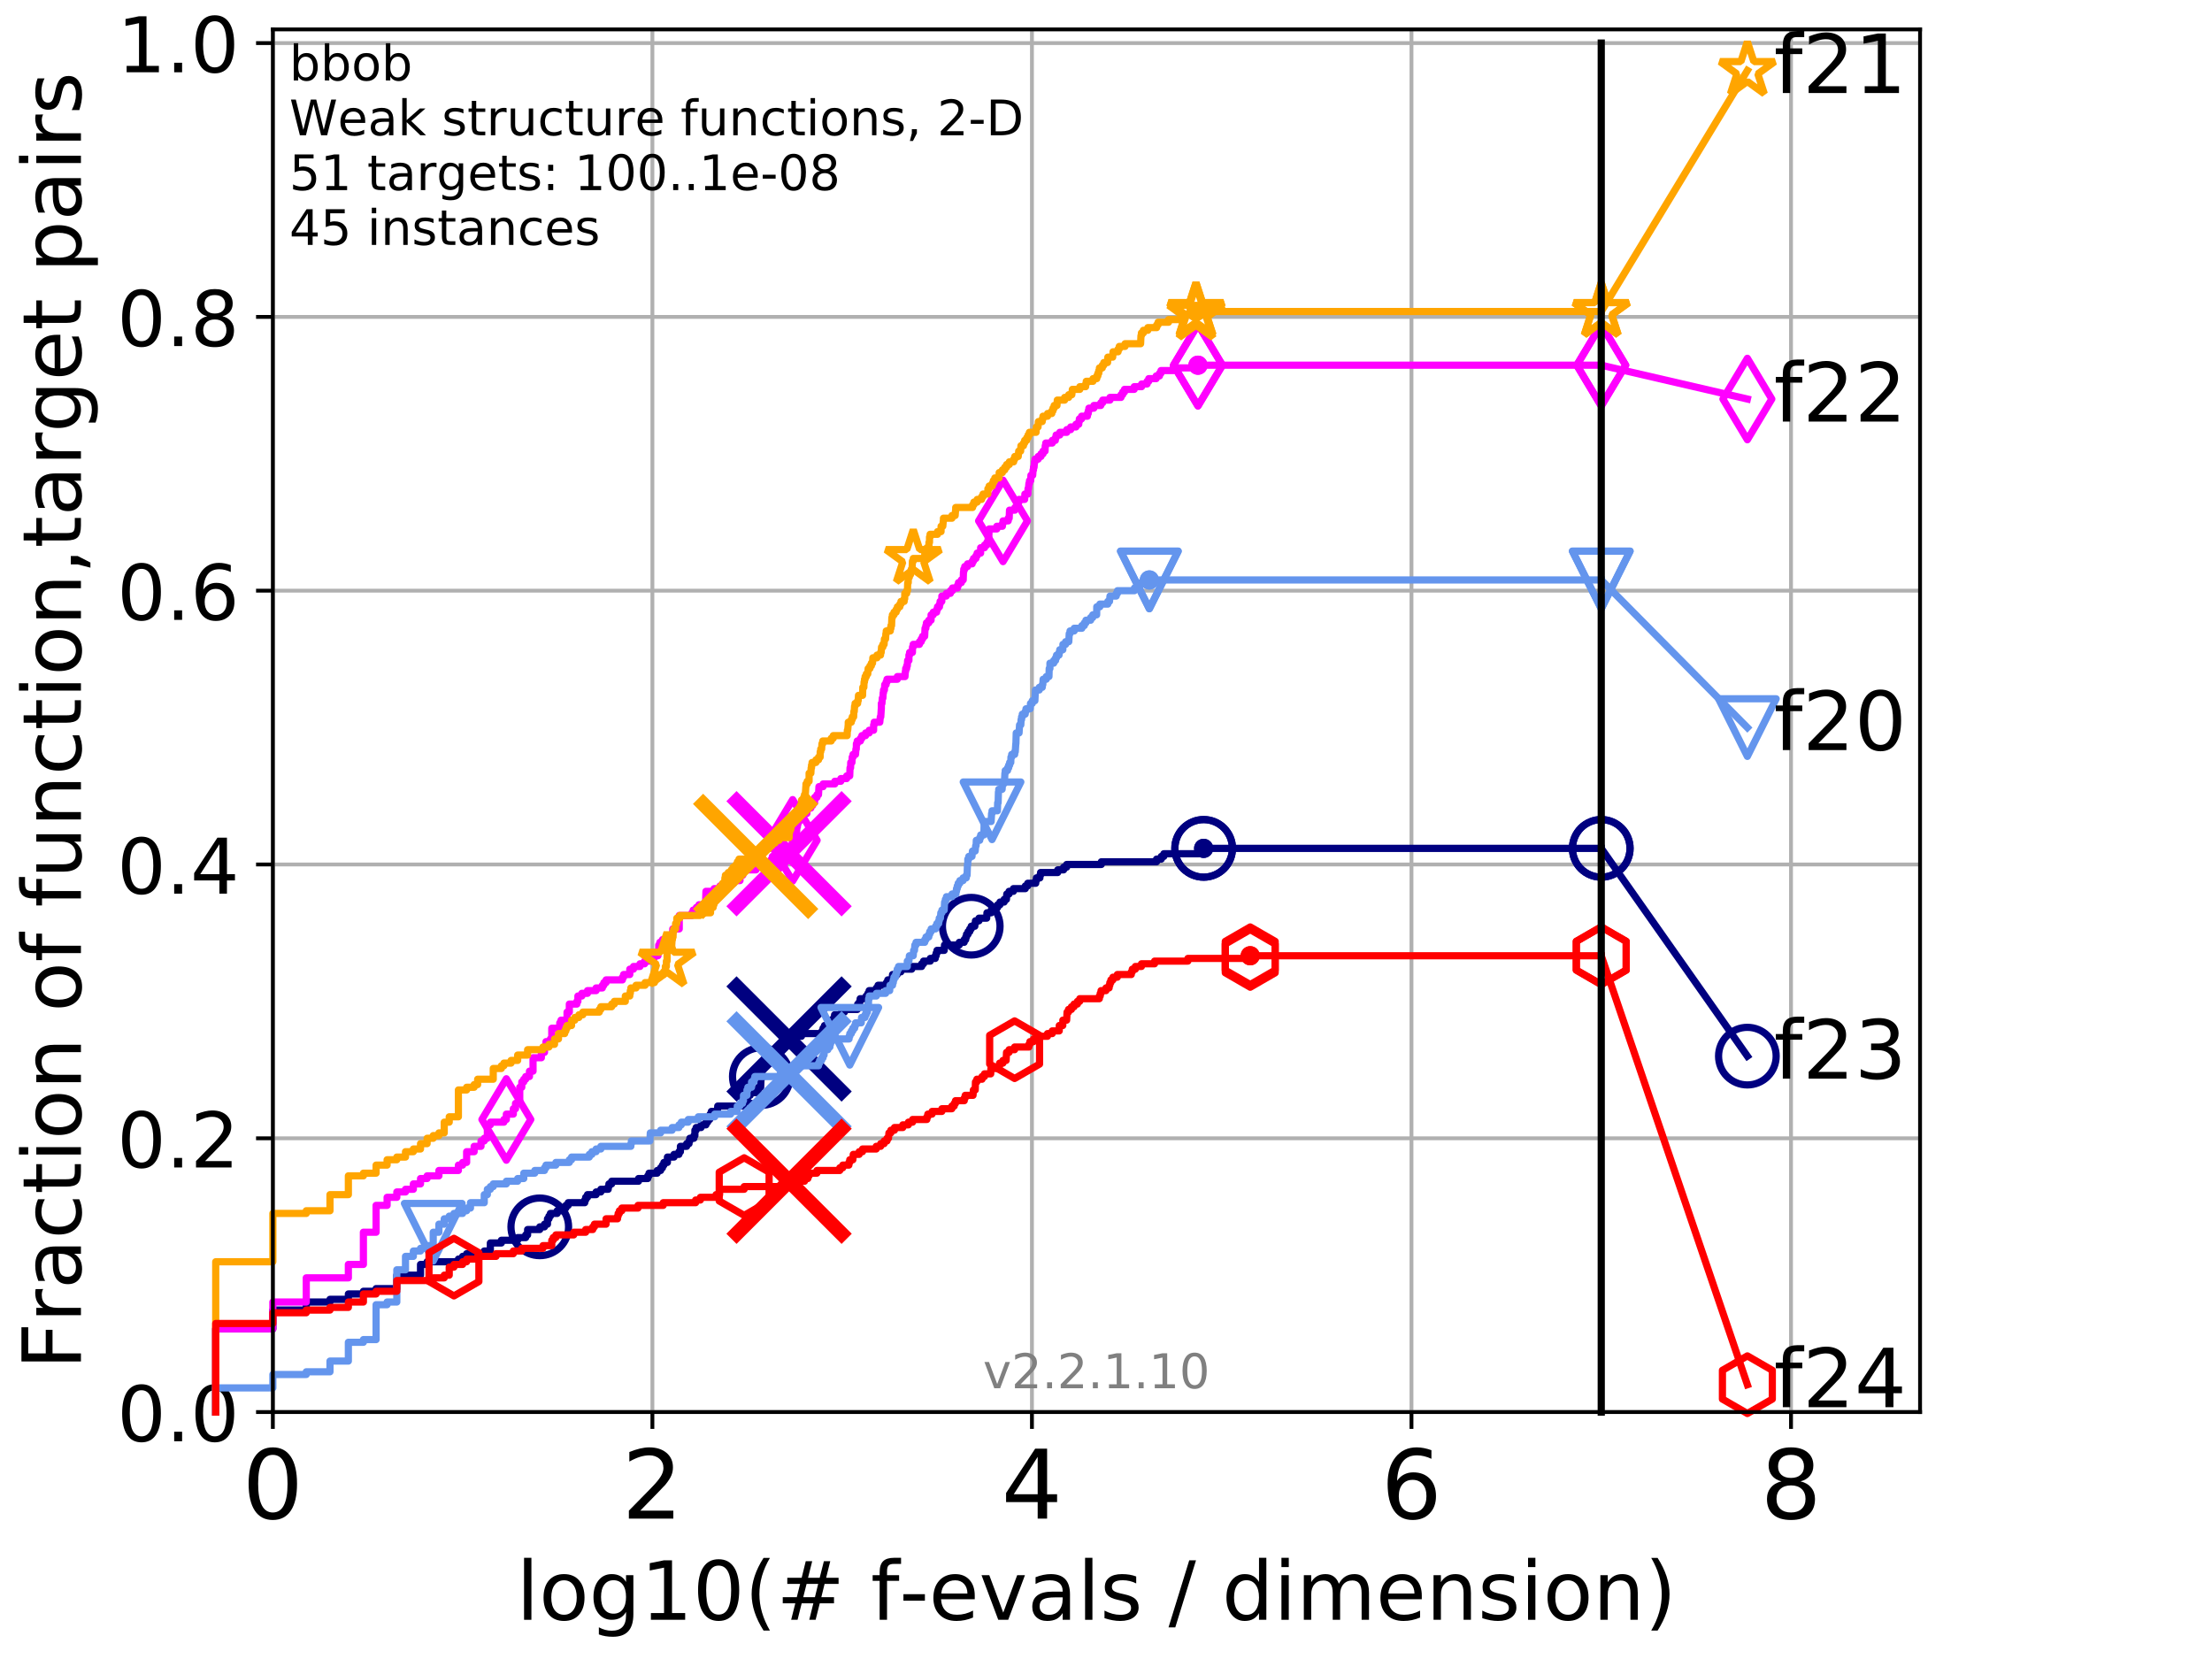 <?xml version="1.0" encoding="utf-8" standalone="no"?>
<!DOCTYPE svg PUBLIC "-//W3C//DTD SVG 1.1//EN"
  "http://www.w3.org/Graphics/SVG/1.1/DTD/svg11.dtd">
<!-- Created with matplotlib (http://matplotlib.org/) -->
<svg height="345.6pt" version="1.1" viewBox="0 0 460.8 345.6" width="460.8pt" xmlns="http://www.w3.org/2000/svg" xmlns:xlink="http://www.w3.org/1999/xlink">
 <defs>
  <style type="text/css">
*{stroke-linecap:butt;stroke-linejoin:round;}
  </style>
 </defs>
 <g id="figure_1">
  <g id="patch_1">
   <path d="M 0 345.6 
L 460.8 345.6 
L 460.8 0 
L 0 0 
z
" style="fill:#ffffff;"/>
  </g>
  <g id="axes_1">
   <g id="patch_2">
    <path d="M 56.84 294.16 
L 399.984 294.16 
L 399.984 6.125 
L 56.84 6.125 
z
" style="fill:#ffffff;"/>
   </g>
   <g id="matplotlib.axis_1">
    <g id="xtick_1">
     <g id="line2d_1">
      <path clip-path="url(#p4a238af05f)" d="M 56.84 294.16 
L 56.84 6.125 
" style="fill:none;stroke:#b0b0b0;stroke-linecap:square;stroke-width:0.8;"/>
     </g>
     <g id="line2d_2">
      <defs>
       <path d="M 0 0 
L 0 3.5 
" id="m5ed7645c77" style="stroke:#000000;stroke-width:0.8;"/>
      </defs>
      <g>
       <use style="stroke:#000000;stroke-width:0.8;" x="56.84" xlink:href="#m5ed7645c77" y="294.16"/>
      </g>
     </g>
     <g id="text_1">
      <!-- 0 -->
      <defs>
       <path d="M 31.781 66.406 
Q 24.172 66.406 20.328 58.906 
Q 16.5 51.422 16.5 36.375 
Q 16.5 21.391 20.328 13.891 
Q 24.172 6.391 31.781 6.391 
Q 39.453 6.391 43.281 13.891 
Q 47.125 21.391 47.125 36.375 
Q 47.125 51.422 43.281 58.906 
Q 39.453 66.406 31.781 66.406 
z
M 31.781 74.219 
Q 44.047 74.219 50.516 64.516 
Q 56.984 54.828 56.984 36.375 
Q 56.984 17.969 50.516 8.266 
Q 44.047 -1.422 31.781 -1.422 
Q 19.531 -1.422 13.062 8.266 
Q 6.594 17.969 6.594 36.375 
Q 6.594 54.828 13.062 64.516 
Q 19.531 74.219 31.781 74.219 
z
" id="DejaVuSans-30"/>
      </defs>
      <g transform="translate(50.477 316.357)scale(0.2 -0.2)">
       <use xlink:href="#DejaVuSans-30"/>
      </g>
     </g>
    </g>
    <g id="xtick_2">
     <g id="line2d_3">
      <path clip-path="url(#p4a238af05f)" d="M 135.905 294.16 
L 135.905 6.125 
" style="fill:none;stroke:#b0b0b0;stroke-linecap:square;stroke-width:0.8;"/>
     </g>
     <g id="line2d_4">
      <g>
       <use style="stroke:#000000;stroke-width:0.8;" x="135.905" xlink:href="#m5ed7645c77" y="294.16"/>
      </g>
     </g>
     <g id="text_2">
      <!-- 2 -->
      <defs>
       <path d="M 19.188 8.297 
L 53.609 8.297 
L 53.609 0 
L 7.328 0 
L 7.328 8.297 
Q 12.938 14.109 22.625 23.891 
Q 32.328 33.688 34.812 36.531 
Q 39.547 41.844 41.422 45.531 
Q 43.312 49.219 43.312 52.781 
Q 43.312 58.594 39.234 62.25 
Q 35.156 65.922 28.609 65.922 
Q 23.969 65.922 18.812 64.312 
Q 13.672 62.703 7.812 59.422 
L 7.812 69.391 
Q 13.766 71.781 18.938 73 
Q 24.125 74.219 28.422 74.219 
Q 39.75 74.219 46.484 68.547 
Q 53.219 62.891 53.219 53.422 
Q 53.219 48.922 51.531 44.891 
Q 49.859 40.875 45.406 35.406 
Q 44.188 33.984 37.641 27.219 
Q 31.109 20.453 19.188 8.297 
z
" id="DejaVuSans-32"/>
      </defs>
      <g transform="translate(129.543 316.357)scale(0.2 -0.2)">
       <use xlink:href="#DejaVuSans-32"/>
      </g>
     </g>
    </g>
    <g id="xtick_3">
     <g id="line2d_5">
      <path clip-path="url(#p4a238af05f)" d="M 214.971 294.16 
L 214.971 6.125 
" style="fill:none;stroke:#b0b0b0;stroke-linecap:square;stroke-width:0.8;"/>
     </g>
     <g id="line2d_6">
      <g>
       <use style="stroke:#000000;stroke-width:0.8;" x="214.971" xlink:href="#m5ed7645c77" y="294.16"/>
      </g>
     </g>
     <g id="text_3">
      <!-- 4 -->
      <defs>
       <path d="M 37.797 64.312 
L 12.891 25.391 
L 37.797 25.391 
z
M 35.203 72.906 
L 47.609 72.906 
L 47.609 25.391 
L 58.016 25.391 
L 58.016 17.188 
L 47.609 17.188 
L 47.609 0 
L 37.797 0 
L 37.797 17.188 
L 4.891 17.188 
L 4.891 26.703 
z
" id="DejaVuSans-34"/>
      </defs>
      <g transform="translate(208.608 316.357)scale(0.2 -0.2)">
       <use xlink:href="#DejaVuSans-34"/>
      </g>
     </g>
    </g>
    <g id="xtick_4">
     <g id="line2d_7">
      <path clip-path="url(#p4a238af05f)" d="M 294.036 294.16 
L 294.036 6.125 
" style="fill:none;stroke:#b0b0b0;stroke-linecap:square;stroke-width:0.8;"/>
     </g>
     <g id="line2d_8">
      <g>
       <use style="stroke:#000000;stroke-width:0.8;" x="294.036" xlink:href="#m5ed7645c77" y="294.16"/>
      </g>
     </g>
     <g id="text_4">
      <!-- 6 -->
      <defs>
       <path d="M 33.016 40.375 
Q 26.375 40.375 22.484 35.828 
Q 18.609 31.297 18.609 23.391 
Q 18.609 15.531 22.484 10.953 
Q 26.375 6.391 33.016 6.391 
Q 39.656 6.391 43.531 10.953 
Q 47.406 15.531 47.406 23.391 
Q 47.406 31.297 43.531 35.828 
Q 39.656 40.375 33.016 40.375 
z
M 52.594 71.297 
L 52.594 62.312 
Q 48.875 64.062 45.094 64.984 
Q 41.312 65.922 37.594 65.922 
Q 27.828 65.922 22.672 59.328 
Q 17.531 52.734 16.797 39.406 
Q 19.672 43.656 24.016 45.922 
Q 28.375 48.188 33.594 48.188 
Q 44.578 48.188 50.953 41.516 
Q 57.328 34.859 57.328 23.391 
Q 57.328 12.156 50.688 5.359 
Q 44.047 -1.422 33.016 -1.422 
Q 20.359 -1.422 13.672 8.266 
Q 6.984 17.969 6.984 36.375 
Q 6.984 53.656 15.188 63.938 
Q 23.391 74.219 37.203 74.219 
Q 40.922 74.219 44.703 73.484 
Q 48.484 72.75 52.594 71.297 
z
" id="DejaVuSans-36"/>
      </defs>
      <g transform="translate(287.674 316.357)scale(0.2 -0.2)">
       <use xlink:href="#DejaVuSans-36"/>
      </g>
     </g>
    </g>
    <g id="xtick_5">
     <g id="line2d_9">
      <path clip-path="url(#p4a238af05f)" d="M 373.102 294.16 
L 373.102 6.125 
" style="fill:none;stroke:#b0b0b0;stroke-linecap:square;stroke-width:0.8;"/>
     </g>
     <g id="line2d_10">
      <g>
       <use style="stroke:#000000;stroke-width:0.8;" x="373.102" xlink:href="#m5ed7645c77" y="294.16"/>
      </g>
     </g>
     <g id="text_5">
      <!-- 8 -->
      <defs>
       <path d="M 31.781 34.625 
Q 24.75 34.625 20.719 30.859 
Q 16.703 27.094 16.703 20.516 
Q 16.703 13.922 20.719 10.156 
Q 24.75 6.391 31.781 6.391 
Q 38.812 6.391 42.859 10.172 
Q 46.922 13.969 46.922 20.516 
Q 46.922 27.094 42.891 30.859 
Q 38.875 34.625 31.781 34.625 
z
M 21.922 38.812 
Q 15.578 40.375 12.031 44.719 
Q 8.5 49.078 8.5 55.328 
Q 8.5 64.062 14.719 69.141 
Q 20.953 74.219 31.781 74.219 
Q 42.672 74.219 48.875 69.141 
Q 55.078 64.062 55.078 55.328 
Q 55.078 49.078 51.531 44.719 
Q 48 40.375 41.703 38.812 
Q 48.828 37.156 52.797 32.312 
Q 56.781 27.484 56.781 20.516 
Q 56.781 9.906 50.312 4.234 
Q 43.844 -1.422 31.781 -1.422 
Q 19.734 -1.422 13.25 4.234 
Q 6.781 9.906 6.781 20.516 
Q 6.781 27.484 10.781 32.312 
Q 14.797 37.156 21.922 38.812 
z
M 18.312 54.391 
Q 18.312 48.734 21.844 45.562 
Q 25.391 42.391 31.781 42.391 
Q 38.141 42.391 41.719 45.562 
Q 45.312 48.734 45.312 54.391 
Q 45.312 60.062 41.719 63.234 
Q 38.141 66.406 31.781 66.406 
Q 25.391 66.406 21.844 63.234 
Q 18.312 60.062 18.312 54.391 
z
" id="DejaVuSans-38"/>
      </defs>
      <g transform="translate(366.739 316.357)scale(0.2 -0.2)">
       <use xlink:href="#DejaVuSans-38"/>
      </g>
     </g>
    </g>
    <g id="text_6">
     <!-- log10(# f-evals / dimension) -->
     <defs>
      <path d="M 9.422 75.984 
L 18.406 75.984 
L 18.406 0 
L 9.422 0 
z
" id="DejaVuSans-6c"/>
      <path d="M 30.609 48.391 
Q 23.391 48.391 19.188 42.75 
Q 14.984 37.109 14.984 27.297 
Q 14.984 17.484 19.156 11.844 
Q 23.344 6.203 30.609 6.203 
Q 37.797 6.203 41.984 11.859 
Q 46.188 17.531 46.188 27.297 
Q 46.188 37.016 41.984 42.703 
Q 37.797 48.391 30.609 48.391 
z
M 30.609 56 
Q 42.328 56 49.016 48.375 
Q 55.719 40.766 55.719 27.297 
Q 55.719 13.875 49.016 6.219 
Q 42.328 -1.422 30.609 -1.422 
Q 18.844 -1.422 12.172 6.219 
Q 5.516 13.875 5.516 27.297 
Q 5.516 40.766 12.172 48.375 
Q 18.844 56 30.609 56 
z
" id="DejaVuSans-6f"/>
      <path d="M 45.406 27.984 
Q 45.406 37.75 41.375 43.109 
Q 37.359 48.484 30.078 48.484 
Q 22.859 48.484 18.828 43.109 
Q 14.797 37.75 14.797 27.984 
Q 14.797 18.266 18.828 12.891 
Q 22.859 7.516 30.078 7.516 
Q 37.359 7.516 41.375 12.891 
Q 45.406 18.266 45.406 27.984 
z
M 54.391 6.781 
Q 54.391 -7.172 48.188 -13.984 
Q 42 -20.797 29.203 -20.797 
Q 24.469 -20.797 20.266 -20.094 
Q 16.062 -19.391 12.109 -17.922 
L 12.109 -9.188 
Q 16.062 -11.328 19.922 -12.344 
Q 23.781 -13.375 27.781 -13.375 
Q 36.625 -13.375 41.016 -8.766 
Q 45.406 -4.156 45.406 5.172 
L 45.406 9.625 
Q 42.625 4.781 38.281 2.391 
Q 33.938 0 27.875 0 
Q 17.828 0 11.672 7.656 
Q 5.516 15.328 5.516 27.984 
Q 5.516 40.672 11.672 48.328 
Q 17.828 56 27.875 56 
Q 33.938 56 38.281 53.609 
Q 42.625 51.219 45.406 46.391 
L 45.406 54.688 
L 54.391 54.688 
z
" id="DejaVuSans-67"/>
      <path d="M 12.406 8.297 
L 28.516 8.297 
L 28.516 63.922 
L 10.984 60.406 
L 10.984 69.391 
L 28.422 72.906 
L 38.281 72.906 
L 38.281 8.297 
L 54.391 8.297 
L 54.391 0 
L 12.406 0 
z
" id="DejaVuSans-31"/>
      <path d="M 31 75.875 
Q 24.469 64.656 21.281 53.656 
Q 18.109 42.672 18.109 31.391 
Q 18.109 20.125 21.312 9.062 
Q 24.516 -2 31 -13.188 
L 23.188 -13.188 
Q 15.875 -1.703 12.234 9.375 
Q 8.594 20.453 8.594 31.391 
Q 8.594 42.281 12.203 53.312 
Q 15.828 64.359 23.188 75.875 
z
" id="DejaVuSans-28"/>
      <path d="M 51.125 44 
L 36.922 44 
L 32.812 27.688 
L 47.125 27.688 
z
M 43.797 71.781 
L 38.719 51.516 
L 52.984 51.516 
L 58.109 71.781 
L 65.922 71.781 
L 60.891 51.516 
L 76.125 51.516 
L 76.125 44 
L 58.984 44 
L 54.984 27.688 
L 70.516 27.688 
L 70.516 20.219 
L 53.078 20.219 
L 48 0 
L 40.188 0 
L 45.219 20.219 
L 30.906 20.219 
L 25.875 0 
L 18.016 0 
L 23.094 20.219 
L 7.719 20.219 
L 7.719 27.688 
L 24.906 27.688 
L 29 44 
L 13.281 44 
L 13.281 51.516 
L 30.906 51.516 
L 35.891 71.781 
z
" id="DejaVuSans-23"/>
      <path id="DejaVuSans-20"/>
      <path d="M 37.109 75.984 
L 37.109 68.5 
L 28.516 68.5 
Q 23.688 68.5 21.797 66.547 
Q 19.922 64.594 19.922 59.516 
L 19.922 54.688 
L 34.719 54.688 
L 34.719 47.703 
L 19.922 47.703 
L 19.922 0 
L 10.891 0 
L 10.891 47.703 
L 2.297 47.703 
L 2.297 54.688 
L 10.891 54.688 
L 10.891 58.5 
Q 10.891 67.625 15.141 71.797 
Q 19.391 75.984 28.609 75.984 
z
" id="DejaVuSans-66"/>
      <path d="M 4.891 31.391 
L 31.203 31.391 
L 31.203 23.391 
L 4.891 23.391 
z
" id="DejaVuSans-2d"/>
      <path d="M 56.203 29.594 
L 56.203 25.203 
L 14.891 25.203 
Q 15.484 15.922 20.484 11.062 
Q 25.484 6.203 34.422 6.203 
Q 39.594 6.203 44.453 7.469 
Q 49.312 8.734 54.109 11.281 
L 54.109 2.781 
Q 49.266 0.734 44.188 -0.344 
Q 39.109 -1.422 33.891 -1.422 
Q 20.797 -1.422 13.156 6.188 
Q 5.516 13.812 5.516 26.812 
Q 5.516 40.234 12.766 48.109 
Q 20.016 56 32.328 56 
Q 43.359 56 49.781 48.891 
Q 56.203 41.797 56.203 29.594 
z
M 47.219 32.234 
Q 47.125 39.594 43.094 43.984 
Q 39.062 48.391 32.422 48.391 
Q 24.906 48.391 20.391 44.141 
Q 15.875 39.891 15.188 32.172 
z
" id="DejaVuSans-65"/>
      <path d="M 2.984 54.688 
L 12.5 54.688 
L 29.594 8.797 
L 46.688 54.688 
L 56.203 54.688 
L 35.688 0 
L 23.484 0 
z
" id="DejaVuSans-76"/>
      <path d="M 34.281 27.484 
Q 23.391 27.484 19.188 25 
Q 14.984 22.516 14.984 16.5 
Q 14.984 11.719 18.141 8.906 
Q 21.297 6.109 26.703 6.109 
Q 34.188 6.109 38.703 11.406 
Q 43.219 16.703 43.219 25.484 
L 43.219 27.484 
z
M 52.203 31.203 
L 52.203 0 
L 43.219 0 
L 43.219 8.297 
Q 40.141 3.328 35.547 0.953 
Q 30.953 -1.422 24.312 -1.422 
Q 15.922 -1.422 10.953 3.297 
Q 6 8.016 6 15.922 
Q 6 25.141 12.172 29.828 
Q 18.359 34.516 30.609 34.516 
L 43.219 34.516 
L 43.219 35.406 
Q 43.219 41.609 39.141 45 
Q 35.062 48.391 27.688 48.391 
Q 23 48.391 18.547 47.266 
Q 14.109 46.141 10.016 43.891 
L 10.016 52.203 
Q 14.938 54.109 19.578 55.047 
Q 24.219 56 28.609 56 
Q 40.484 56 46.344 49.844 
Q 52.203 43.703 52.203 31.203 
z
" id="DejaVuSans-61"/>
      <path d="M 44.281 53.078 
L 44.281 44.578 
Q 40.484 46.531 36.375 47.5 
Q 32.281 48.484 27.875 48.484 
Q 21.188 48.484 17.844 46.438 
Q 14.5 44.391 14.5 40.281 
Q 14.5 37.156 16.891 35.375 
Q 19.281 33.594 26.516 31.984 
L 29.594 31.297 
Q 39.156 29.25 43.188 25.516 
Q 47.219 21.781 47.219 15.094 
Q 47.219 7.469 41.188 3.016 
Q 35.156 -1.422 24.609 -1.422 
Q 20.219 -1.422 15.453 -0.562 
Q 10.688 0.297 5.422 2 
L 5.422 11.281 
Q 10.406 8.688 15.234 7.391 
Q 20.062 6.109 24.812 6.109 
Q 31.156 6.109 34.562 8.281 
Q 37.984 10.453 37.984 14.406 
Q 37.984 18.062 35.516 20.016 
Q 33.062 21.969 24.703 23.781 
L 21.578 24.516 
Q 13.234 26.266 9.516 29.906 
Q 5.812 33.547 5.812 39.891 
Q 5.812 47.609 11.281 51.797 
Q 16.75 56 26.812 56 
Q 31.781 56 36.172 55.266 
Q 40.578 54.547 44.281 53.078 
z
" id="DejaVuSans-73"/>
      <path d="M 25.391 72.906 
L 33.688 72.906 
L 8.297 -9.281 
L 0 -9.281 
z
" id="DejaVuSans-2f"/>
      <path d="M 45.406 46.391 
L 45.406 75.984 
L 54.391 75.984 
L 54.391 0 
L 45.406 0 
L 45.406 8.203 
Q 42.578 3.328 38.25 0.953 
Q 33.938 -1.422 27.875 -1.422 
Q 17.969 -1.422 11.734 6.484 
Q 5.516 14.406 5.516 27.297 
Q 5.516 40.188 11.734 48.094 
Q 17.969 56 27.875 56 
Q 33.938 56 38.25 53.625 
Q 42.578 51.266 45.406 46.391 
z
M 14.797 27.297 
Q 14.797 17.391 18.875 11.75 
Q 22.953 6.109 30.078 6.109 
Q 37.203 6.109 41.297 11.75 
Q 45.406 17.391 45.406 27.297 
Q 45.406 37.203 41.297 42.844 
Q 37.203 48.484 30.078 48.484 
Q 22.953 48.484 18.875 42.844 
Q 14.797 37.203 14.797 27.297 
z
" id="DejaVuSans-64"/>
      <path d="M 9.422 54.688 
L 18.406 54.688 
L 18.406 0 
L 9.422 0 
z
M 9.422 75.984 
L 18.406 75.984 
L 18.406 64.594 
L 9.422 64.594 
z
" id="DejaVuSans-69"/>
      <path d="M 52 44.188 
Q 55.375 50.25 60.062 53.125 
Q 64.75 56 71.094 56 
Q 79.641 56 84.281 50.016 
Q 88.922 44.047 88.922 33.016 
L 88.922 0 
L 79.891 0 
L 79.891 32.719 
Q 79.891 40.578 77.094 44.375 
Q 74.312 48.188 68.609 48.188 
Q 61.625 48.188 57.562 43.547 
Q 53.516 38.922 53.516 30.906 
L 53.516 0 
L 44.484 0 
L 44.484 32.719 
Q 44.484 40.625 41.703 44.406 
Q 38.922 48.188 33.109 48.188 
Q 26.219 48.188 22.156 43.531 
Q 18.109 38.875 18.109 30.906 
L 18.109 0 
L 9.078 0 
L 9.078 54.688 
L 18.109 54.688 
L 18.109 46.188 
Q 21.188 51.219 25.484 53.609 
Q 29.781 56 35.688 56 
Q 41.656 56 45.828 52.969 
Q 50 49.953 52 44.188 
z
" id="DejaVuSans-6d"/>
      <path d="M 54.891 33.016 
L 54.891 0 
L 45.906 0 
L 45.906 32.719 
Q 45.906 40.484 42.875 44.328 
Q 39.844 48.188 33.797 48.188 
Q 26.516 48.188 22.312 43.547 
Q 18.109 38.922 18.109 30.906 
L 18.109 0 
L 9.078 0 
L 9.078 54.688 
L 18.109 54.688 
L 18.109 46.188 
Q 21.344 51.125 25.703 53.562 
Q 30.078 56 35.797 56 
Q 45.219 56 50.047 50.172 
Q 54.891 44.344 54.891 33.016 
z
" id="DejaVuSans-6e"/>
      <path d="M 8.016 75.875 
L 15.828 75.875 
Q 23.141 64.359 26.781 53.312 
Q 30.422 42.281 30.422 31.391 
Q 30.422 20.453 26.781 9.375 
Q 23.141 -1.703 15.828 -13.188 
L 8.016 -13.188 
Q 14.5 -2 17.703 9.062 
Q 20.906 20.125 20.906 31.391 
Q 20.906 42.672 17.703 53.656 
Q 14.5 64.656 8.016 75.875 
z
" id="DejaVuSans-29"/>
     </defs>
     <g transform="translate(107.571 337.434)scale(0.17 -0.17)">
      <use xlink:href="#DejaVuSans-6c"/>
      <use x="27.783" xlink:href="#DejaVuSans-6f"/>
      <use x="88.965" xlink:href="#DejaVuSans-67"/>
      <use x="152.441" xlink:href="#DejaVuSans-31"/>
      <use x="216.064" xlink:href="#DejaVuSans-30"/>
      <use x="279.688" xlink:href="#DejaVuSans-28"/>
      <use x="318.701" xlink:href="#DejaVuSans-23"/>
      <use x="402.49" xlink:href="#DejaVuSans-20"/>
      <use x="434.277" xlink:href="#DejaVuSans-66"/>
      <use x="469.404" xlink:href="#DejaVuSans-2d"/>
      <use x="505.488" xlink:href="#DejaVuSans-65"/>
      <use x="567.012" xlink:href="#DejaVuSans-76"/>
      <use x="626.191" xlink:href="#DejaVuSans-61"/>
      <use x="687.471" xlink:href="#DejaVuSans-6c"/>
      <use x="715.254" xlink:href="#DejaVuSans-73"/>
      <use x="767.354" xlink:href="#DejaVuSans-20"/>
      <use x="799.141" xlink:href="#DejaVuSans-2f"/>
      <use x="832.832" xlink:href="#DejaVuSans-20"/>
      <use x="864.619" xlink:href="#DejaVuSans-64"/>
      <use x="928.096" xlink:href="#DejaVuSans-69"/>
      <use x="955.879" xlink:href="#DejaVuSans-6d"/>
      <use x="1053.291" xlink:href="#DejaVuSans-65"/>
      <use x="1114.814" xlink:href="#DejaVuSans-6e"/>
      <use x="1178.193" xlink:href="#DejaVuSans-73"/>
      <use x="1230.293" xlink:href="#DejaVuSans-69"/>
      <use x="1258.076" xlink:href="#DejaVuSans-6f"/>
      <use x="1319.258" xlink:href="#DejaVuSans-6e"/>
      <use x="1382.637" xlink:href="#DejaVuSans-29"/>
     </g>
    </g>
   </g>
   <g id="matplotlib.axis_2">
    <g id="ytick_1">
     <g id="line2d_11">
      <path clip-path="url(#p4a238af05f)" d="M 56.84 294.16 
L 399.984 294.16 
" style="fill:none;stroke:#b0b0b0;stroke-linecap:square;stroke-width:0.8;"/>
     </g>
     <g id="line2d_12">
      <defs>
       <path d="M 0 0 
L -3.5 0 
" id="m8063c079c3" style="stroke:#000000;stroke-width:0.8;"/>
      </defs>
      <g>
       <use style="stroke:#000000;stroke-width:0.8;" x="56.84" xlink:href="#m8063c079c3" y="294.16"/>
      </g>
     </g>
     <g id="text_7">
      <!-- 0.0 -->
      <defs>
       <path d="M 10.688 12.406 
L 21 12.406 
L 21 0 
L 10.688 0 
z
" id="DejaVuSans-2e"/>
      </defs>
      <g transform="translate(24.395 300.239)scale(0.16 -0.16)">
       <use xlink:href="#DejaVuSans-30"/>
       <use x="63.623" xlink:href="#DejaVuSans-2e"/>
       <use x="95.41" xlink:href="#DejaVuSans-30"/>
      </g>
     </g>
    </g>
    <g id="ytick_2">
     <g id="line2d_13">
      <path clip-path="url(#p4a238af05f)" d="M 56.84 237.123 
L 399.984 237.123 
" style="fill:none;stroke:#b0b0b0;stroke-linecap:square;stroke-width:0.8;"/>
     </g>
     <g id="line2d_14">
      <g>
       <use style="stroke:#000000;stroke-width:0.8;" x="56.84" xlink:href="#m8063c079c3" y="237.123"/>
      </g>
     </g>
     <g id="text_8">
      <!-- 0.2 -->
      <g transform="translate(24.395 243.202)scale(0.16 -0.16)">
       <use xlink:href="#DejaVuSans-30"/>
       <use x="63.623" xlink:href="#DejaVuSans-2e"/>
       <use x="95.41" xlink:href="#DejaVuSans-32"/>
      </g>
     </g>
    </g>
    <g id="ytick_3">
     <g id="line2d_15">
      <path clip-path="url(#p4a238af05f)" d="M 56.84 180.087 
L 399.984 180.087 
" style="fill:none;stroke:#b0b0b0;stroke-linecap:square;stroke-width:0.8;"/>
     </g>
     <g id="line2d_16">
      <g>
       <use style="stroke:#000000;stroke-width:0.8;" x="56.84" xlink:href="#m8063c079c3" y="180.087"/>
      </g>
     </g>
     <g id="text_9">
      <!-- 0.4 -->
      <g transform="translate(24.395 186.166)scale(0.16 -0.16)">
       <use xlink:href="#DejaVuSans-30"/>
       <use x="63.623" xlink:href="#DejaVuSans-2e"/>
       <use x="95.41" xlink:href="#DejaVuSans-34"/>
      </g>
     </g>
    </g>
    <g id="ytick_4">
     <g id="line2d_17">
      <path clip-path="url(#p4a238af05f)" d="M 56.84 123.05 
L 399.984 123.05 
" style="fill:none;stroke:#b0b0b0;stroke-linecap:square;stroke-width:0.8;"/>
     </g>
     <g id="line2d_18">
      <g>
       <use style="stroke:#000000;stroke-width:0.8;" x="56.84" xlink:href="#m8063c079c3" y="123.05"/>
      </g>
     </g>
     <g id="text_10">
      <!-- 0.6 -->
      <g transform="translate(24.395 129.129)scale(0.16 -0.16)">
       <use xlink:href="#DejaVuSans-30"/>
       <use x="63.623" xlink:href="#DejaVuSans-2e"/>
       <use x="95.41" xlink:href="#DejaVuSans-36"/>
      </g>
     </g>
    </g>
    <g id="ytick_5">
     <g id="line2d_19">
      <path clip-path="url(#p4a238af05f)" d="M 56.84 66.014 
L 399.984 66.014 
" style="fill:none;stroke:#b0b0b0;stroke-linecap:square;stroke-width:0.8;"/>
     </g>
     <g id="line2d_20">
      <g>
       <use style="stroke:#000000;stroke-width:0.8;" x="56.84" xlink:href="#m8063c079c3" y="66.014"/>
      </g>
     </g>
     <g id="text_11">
      <!-- 0.8 -->
      <g transform="translate(24.395 72.092)scale(0.16 -0.16)">
       <use xlink:href="#DejaVuSans-30"/>
       <use x="63.623" xlink:href="#DejaVuSans-2e"/>
       <use x="95.41" xlink:href="#DejaVuSans-38"/>
      </g>
     </g>
    </g>
    <g id="ytick_6">
     <g id="line2d_21">
      <path clip-path="url(#p4a238af05f)" d="M 56.84 8.977 
L 399.984 8.977 
" style="fill:none;stroke:#b0b0b0;stroke-linecap:square;stroke-width:0.8;"/>
     </g>
     <g id="line2d_22">
      <g>
       <use style="stroke:#000000;stroke-width:0.8;" x="56.84" xlink:href="#m8063c079c3" y="8.977"/>
      </g>
     </g>
     <g id="text_12">
      <!-- 1.0 -->
      <g transform="translate(24.395 15.056)scale(0.16 -0.16)">
       <use xlink:href="#DejaVuSans-31"/>
       <use x="63.623" xlink:href="#DejaVuSans-2e"/>
       <use x="95.41" xlink:href="#DejaVuSans-30"/>
      </g>
     </g>
    </g>
    <g id="text_13">
     <!-- Fraction of function,target pairs -->
     <defs>
      <path d="M 9.812 72.906 
L 51.703 72.906 
L 51.703 64.594 
L 19.672 64.594 
L 19.672 43.109 
L 48.578 43.109 
L 48.578 34.812 
L 19.672 34.812 
L 19.672 0 
L 9.812 0 
z
" id="DejaVuSans-46"/>
      <path d="M 41.109 46.297 
Q 39.594 47.172 37.812 47.578 
Q 36.031 48 33.891 48 
Q 26.266 48 22.188 43.047 
Q 18.109 38.094 18.109 28.812 
L 18.109 0 
L 9.078 0 
L 9.078 54.688 
L 18.109 54.688 
L 18.109 46.188 
Q 20.953 51.172 25.484 53.578 
Q 30.031 56 36.531 56 
Q 37.453 56 38.578 55.875 
Q 39.703 55.766 41.062 55.516 
z
" id="DejaVuSans-72"/>
      <path d="M 48.781 52.594 
L 48.781 44.188 
Q 44.969 46.297 41.141 47.344 
Q 37.312 48.391 33.406 48.391 
Q 24.656 48.391 19.812 42.844 
Q 14.984 37.312 14.984 27.297 
Q 14.984 17.281 19.812 11.734 
Q 24.656 6.203 33.406 6.203 
Q 37.312 6.203 41.141 7.25 
Q 44.969 8.297 48.781 10.406 
L 48.781 2.094 
Q 45.016 0.344 40.984 -0.531 
Q 36.969 -1.422 32.422 -1.422 
Q 20.062 -1.422 12.781 6.344 
Q 5.516 14.109 5.516 27.297 
Q 5.516 40.672 12.859 48.328 
Q 20.219 56 33.016 56 
Q 37.156 56 41.109 55.141 
Q 45.062 54.297 48.781 52.594 
z
" id="DejaVuSans-63"/>
      <path d="M 18.312 70.219 
L 18.312 54.688 
L 36.812 54.688 
L 36.812 47.703 
L 18.312 47.703 
L 18.312 18.016 
Q 18.312 11.328 20.141 9.422 
Q 21.969 7.516 27.594 7.516 
L 36.812 7.516 
L 36.812 0 
L 27.594 0 
Q 17.188 0 13.234 3.875 
Q 9.281 7.766 9.281 18.016 
L 9.281 47.703 
L 2.688 47.703 
L 2.688 54.688 
L 9.281 54.688 
L 9.281 70.219 
z
" id="DejaVuSans-74"/>
      <path d="M 8.5 21.578 
L 8.5 54.688 
L 17.484 54.688 
L 17.484 21.922 
Q 17.484 14.156 20.5 10.266 
Q 23.531 6.391 29.594 6.391 
Q 36.859 6.391 41.078 11.031 
Q 45.312 15.672 45.312 23.688 
L 45.312 54.688 
L 54.297 54.688 
L 54.297 0 
L 45.312 0 
L 45.312 8.406 
Q 42.047 3.422 37.719 1 
Q 33.406 -1.422 27.688 -1.422 
Q 18.266 -1.422 13.375 4.438 
Q 8.5 10.297 8.5 21.578 
z
M 31.109 56 
z
" id="DejaVuSans-75"/>
      <path d="M 11.719 12.406 
L 22.016 12.406 
L 22.016 4 
L 14.016 -11.625 
L 7.719 -11.625 
L 11.719 4 
z
" id="DejaVuSans-2c"/>
      <path d="M 18.109 8.203 
L 18.109 -20.797 
L 9.078 -20.797 
L 9.078 54.688 
L 18.109 54.688 
L 18.109 46.391 
Q 20.953 51.266 25.266 53.625 
Q 29.594 56 35.594 56 
Q 45.562 56 51.781 48.094 
Q 58.016 40.188 58.016 27.297 
Q 58.016 14.406 51.781 6.484 
Q 45.562 -1.422 35.594 -1.422 
Q 29.594 -1.422 25.266 0.953 
Q 20.953 3.328 18.109 8.203 
z
M 48.688 27.297 
Q 48.688 37.203 44.609 42.844 
Q 40.531 48.484 33.406 48.484 
Q 26.266 48.484 22.188 42.844 
Q 18.109 37.203 18.109 27.297 
Q 18.109 17.391 22.188 11.75 
Q 26.266 6.109 33.406 6.109 
Q 40.531 6.109 44.609 11.75 
Q 48.688 17.391 48.688 27.297 
z
" id="DejaVuSans-70"/>
     </defs>
     <g transform="translate(16.86 285.282)rotate(-90)scale(0.17 -0.17)">
      <use xlink:href="#DejaVuSans-46"/>
      <use x="57.41" xlink:href="#DejaVuSans-72"/>
      <use x="98.523" xlink:href="#DejaVuSans-61"/>
      <use x="159.803" xlink:href="#DejaVuSans-63"/>
      <use x="214.783" xlink:href="#DejaVuSans-74"/>
      <use x="253.992" xlink:href="#DejaVuSans-69"/>
      <use x="281.775" xlink:href="#DejaVuSans-6f"/>
      <use x="342.957" xlink:href="#DejaVuSans-6e"/>
      <use x="406.336" xlink:href="#DejaVuSans-20"/>
      <use x="438.123" xlink:href="#DejaVuSans-6f"/>
      <use x="499.305" xlink:href="#DejaVuSans-66"/>
      <use x="534.51" xlink:href="#DejaVuSans-20"/>
      <use x="566.297" xlink:href="#DejaVuSans-66"/>
      <use x="601.502" xlink:href="#DejaVuSans-75"/>
      <use x="664.881" xlink:href="#DejaVuSans-6e"/>
      <use x="728.26" xlink:href="#DejaVuSans-63"/>
      <use x="783.24" xlink:href="#DejaVuSans-74"/>
      <use x="822.449" xlink:href="#DejaVuSans-69"/>
      <use x="850.232" xlink:href="#DejaVuSans-6f"/>
      <use x="911.414" xlink:href="#DejaVuSans-6e"/>
      <use x="974.793" xlink:href="#DejaVuSans-2c"/>
      <use x="1006.58" xlink:href="#DejaVuSans-74"/>
      <use x="1045.789" xlink:href="#DejaVuSans-61"/>
      <use x="1107.068" xlink:href="#DejaVuSans-72"/>
      <use x="1148.166" xlink:href="#DejaVuSans-67"/>
      <use x="1211.643" xlink:href="#DejaVuSans-65"/>
      <use x="1273.166" xlink:href="#DejaVuSans-74"/>
      <use x="1312.375" xlink:href="#DejaVuSans-20"/>
      <use x="1344.162" xlink:href="#DejaVuSans-70"/>
      <use x="1407.639" xlink:href="#DejaVuSans-61"/>
      <use x="1468.918" xlink:href="#DejaVuSans-69"/>
      <use x="1496.701" xlink:href="#DejaVuSans-72"/>
      <use x="1537.814" xlink:href="#DejaVuSans-73"/>
     </g>
    </g>
   </g>
   <g id="line2d_23">
    <defs>
     <path d="M 0 1.5 
C 0.398 1.5 0.779 1.342 1.061 1.061 
C 1.342 0.779 1.5 0.398 1.5 0 
C 1.5 -0.398 1.342 -0.779 1.061 -1.061 
C 0.779 -1.342 0.398 -1.5 0 -1.5 
C -0.398 -1.5 -0.779 -1.342 -1.061 -1.061 
C -1.342 -0.779 -1.5 -0.398 -1.5 0 
C -1.5 0.398 -1.342 0.779 -1.061 1.061 
C -0.779 1.342 -0.398 1.5 0 1.5 
z
" id="m3b694149f1" style="stroke:#000080;"/>
    </defs>
    <g>
     <use style="fill:#000080;stroke:#000080;" x="250.741" xlink:href="#m3b694149f1" y="176.732"/>
     <use style="fill:#000080;stroke:#000080;" x="250.741" xlink:href="#m3b694149f1" y="176.732"/>
    </g>
   </g>
   <g id="line2d_24">
    <path d="M 44.939 294.16 
L 44.939 276.825 
L 56.84 276.825 
L 56.84 272.911 
L 63.801 272.911 
L 63.801 271.234 
L 68.741 271.234 
L 68.741 270.674 
L 72.572 270.674 
L 72.572 269.556 
L 75.702 269.556 
L 75.702 268.997 
L 78.348 268.997 
L 78.348 268.438 
L 82.663 268.438 
L 82.663 265.642 
L 87.602 265.642 
L 87.602 263.405 
L 88.977 263.405 
L 88.977 262.846 
L 95.492 262.846 
L 95.492 262.287 
L 96.373 262.287 
L 96.373 261.727 
L 97.21 261.727 
L 97.21 261.168 
L 100.877 261.168 
L 100.877 260.609 
L 102.15 260.609 
L 102.15 258.932 
L 104.442 258.932 
L 104.442 258.372 
L 107.839 258.372 
L 107.839 257.813 
L 109.515 257.813 
L 109.515 257.254 
L 109.91 257.254 
L 109.91 256.136 
L 112.444 256.136 
L 112.444 255.576 
L 113.426 255.576 
L 113.426 255.017 
L 114.05 255.017 
L 114.05 253.899 
L 114.354 253.899 
L 114.354 253.34 
L 114.653 253.34 
L 114.653 252.781 
L 116.072 252.781 
L 116.072 252.221 
L 117.384 252.221 
L 117.384 251.662 
L 117.881 251.662 
L 117.881 251.103 
L 118.365 251.103 
L 118.365 250.544 
L 121.81 250.544 
L 121.81 249.985 
L 122.004 249.985 
L 122.004 249.425 
L 122.386 249.425 
L 122.386 248.866 
L 124.176 248.866 
L 124.176 248.307 
L 125.167 248.307 
L 125.167 247.748 
L 126.7 247.748 
L 126.7 247.189 
L 126.847 247.189 
L 126.847 246.63 
L 127.419 246.63 
L 127.419 246.07 
L 133.014 246.07 
L 133.014 245.511 
L 134.934 245.511 
L 134.934 244.952 
L 135.205 244.952 
L 135.205 244.393 
L 136.906 244.393 
L 136.906 243.834 
L 137.62 243.834 
L 137.62 243.274 
L 138.004 243.274 
L 138.004 242.715 
L 138.305 242.715 
L 138.305 242.156 
L 139.036 242.156 
L 139.036 241.038 
L 140.41 241.038 
L 140.41 240.479 
L 141.435 240.479 
L 141.435 239.919 
L 141.743 239.919 
L 141.743 238.801 
L 143.038 238.801 
L 143.038 238.242 
L 143.54 238.242 
L 143.54 237.683 
L 143.704 237.683 
L 143.704 237.123 
L 144.555 237.123 
L 144.555 236.564 
L 144.761 236.564 
L 144.761 235.446 
L 145.016 235.446 
L 145.016 234.887 
L 146.045 234.887 
L 146.045 234.327 
L 147.06 234.327 
L 147.06 233.768 
L 147.415 233.768 
L 147.415 233.209 
L 147.849 233.209 
L 147.934 232.091 
L 148.188 232.091 
L 148.188 231.532 
L 149.442 231.532 
L 149.52 230.413 
L 154.853 230.413 
L 154.881 229.295 
L 155.441 229.295 
L 155.441 228.736 
L 155.741 228.736 
L 155.741 228.176 
L 156.273 228.176 
L 156.273 227.617 
L 157.657 227.617 
L 157.657 227.058 
L 157.993 227.058 
L 157.993 226.499 
L 158.461 226.499 
L 158.53 224.821 
L 158.598 224.821 
L 158.667 223.703 
L 158.713 223.703 
L 158.781 221.466 
L 159.856 221.466 
L 159.92 220.348 
L 160.089 220.348 
L 160.089 219.789 
L 160.503 219.789 
L 160.503 219.23 
L 161.147 219.23 
L 161.147 218.67 
L 161.918 218.67 
L 161.918 218.111 
L 162.585 218.111 
L 162.585 217.552 
L 163.015 217.552 
L 163.015 216.993 
L 163.296 216.993 
L 163.296 216.434 
L 165.727 216.434 
L 165.727 215.874 
L 166.966 215.874 
L 166.966 215.315 
L 171.238 215.315 
L 171.238 214.756 
L 171.456 214.756 
L 171.456 214.197 
L 171.757 214.197 
L 171.757 213.638 
L 172.889 213.638 
L 172.889 213.079 
L 173.087 213.079 
L 173.087 212.519 
L 173.705 212.519 
L 173.705 211.96 
L 173.857 211.96 
L 173.857 211.401 
L 175.274 211.401 
L 175.274 210.842 
L 175.912 210.842 
L 175.912 210.283 
L 178.59 210.283 
L 178.675 209.164 
L 179.062 209.164 
L 179.062 208.605 
L 179.187 208.605 
L 179.187 208.046 
L 180.437 208.046 
L 180.437 207.487 
L 180.805 207.487 
L 180.805 206.928 
L 181.055 206.928 
L 181.055 206.368 
L 182.57 206.368 
L 182.57 205.809 
L 182.913 205.809 
L 182.913 205.25 
L 184.659 205.25 
L 184.659 204.691 
L 184.938 204.691 
L 184.938 204.132 
L 185.828 204.132 
L 185.935 203.013 
L 186.904 203.013 
L 186.904 202.454 
L 187.658 202.454 
L 187.658 201.895 
L 189.924 201.895 
L 189.924 201.336 
L 191.998 201.336 
L 191.998 200.777 
L 192.389 200.777 
L 192.389 200.217 
L 193.795 200.217 
L 193.795 199.658 
L 194.83 199.658 
L 194.83 199.099 
L 195.02 199.099 
L 195.02 198.54 
L 195.198 198.54 
L 195.198 197.981 
L 196.695 197.981 
L 196.759 196.862 
L 199.832 196.862 
L 199.832 196.303 
L 200.852 196.303 
L 200.852 195.744 
L 201.177 195.744 
L 201.177 195.185 
L 201.345 195.185 
L 201.345 194.626 
L 201.667 194.626 
L 201.667 194.066 
L 202.019 194.066 
L 202.019 193.507 
L 202.326 193.507 
L 202.326 192.948 
L 203.075 192.948 
L 203.075 192.389 
L 203.2 192.389 
L 203.2 191.83 
L 203.942 191.83 
L 203.942 191.27 
L 205.546 191.27 
L 205.599 190.152 
L 206.479 190.152 
L 206.479 189.593 
L 206.875 189.593 
L 206.875 189.034 
L 207.832 189.034 
L 207.832 188.475 
L 208.313 188.475 
L 208.313 187.915 
L 209.182 187.915 
L 209.182 187.356 
L 209.658 187.356 
L 209.728 186.238 
L 210.204 186.238 
L 210.204 185.679 
L 211.109 185.679 
L 211.109 185.119 
L 213.591 185.119 
L 213.591 184.56 
L 214.088 184.56 
L 214.088 184.001 
L 215.76 184.001 
L 215.76 183.442 
L 215.904 183.442 
L 215.904 182.883 
L 216.631 182.883 
L 216.631 182.324 
L 216.768 182.324 
L 216.768 181.764 
L 220.339 181.764 
L 220.339 181.205 
L 221.572 181.205 
L 221.572 180.646 
L 222.2 180.646 
L 222.2 180.087 
L 229.426 180.087 
L 229.426 179.528 
L 240.93 179.528 
L 240.93 178.968 
L 241.915 178.968 
L 241.915 178.409 
L 242.448 178.409 
L 242.448 177.85 
L 249.675 177.85 
L 249.675 177.291 
L 250.741 177.291 
L 250.741 176.732 
L 333.569 176.732 
L 333.569 176.732 
" style="fill:none;stroke:#000080;stroke-linecap:square;stroke-width:1.5;"/>
   </g>
   <g id="line2d_25">
    <defs>
     <path d="M 0 6 
C 1.591 6 3.117 5.368 4.243 4.243 
C 5.368 3.117 6 1.591 6 0 
C 6 -1.591 5.368 -3.117 4.243 -4.243 
C 3.117 -5.368 1.591 -6 0 -6 
C -1.591 -6 -3.117 -5.368 -4.243 -4.243 
C -5.368 -3.117 -6 -1.591 -6 0 
C -6 1.591 -5.368 3.117 -4.243 4.243 
C -3.117 5.368 -1.591 6 0 6 
z
" id="m039d609d57" style="stroke:#000080;stroke-width:1.5;"/>
    </defs>
    <g>
     <use style="fill-opacity:0;stroke:#000080;stroke-width:1.5;" x="112.444" xlink:href="#m039d609d57" y="255.576"/>
     <use style="fill-opacity:0;stroke:#000080;stroke-width:1.5;" x="158.598" xlink:href="#m039d609d57" y="224.262"/>
     <use style="fill-opacity:0;stroke:#000080;stroke-width:1.5;" x="202.326" xlink:href="#m039d609d57" y="192.948"/>
     <use style="fill-opacity:0;stroke:#000080;stroke-width:1.5;" x="250.741" xlink:href="#m039d609d57" y="176.732"/>
     <use style="fill-opacity:0;stroke:#000080;stroke-width:1.5;" x="250.741" xlink:href="#m039d609d57" y="176.732"/>
     <use style="fill-opacity:0;stroke:#000080;stroke-width:1.5;" x="333.569" xlink:href="#m039d609d57" y="176.732"/>
    </g>
   </g>
   <g id="line2d_26">
    <path style="fill:none;stroke:#000080;stroke-linecap:square;stroke-width:1.5;"/>
    <g/>
   </g>
   <g id="line2d_27">
    <path clip-path="url(#p4a238af05f)" d="M 164.375 216.434 
" style="fill:none;stroke:#000080;stroke-linecap:square;stroke-width:1.5;"/>
    <defs>
     <path d="M -12 12 
L 12 -12 
M -12 -12 
L 12 12 
" id="mbcd2dd4501" style="stroke:#000080;stroke-width:3;"/>
    </defs>
    <g clip-path="url(#p4a238af05f)">
     <use style="fill:#000080;stroke:#000080;stroke-width:3;" x="164.375" xlink:href="#mbcd2dd4501" y="216.434"/>
    </g>
   </g>
   <g id="line2d_28">
    <defs>
     <path d="M 0 1.5 
C 0.398 1.5 0.779 1.342 1.061 1.061 
C 1.342 0.779 1.5 0.398 1.5 0 
C 1.5 -0.398 1.342 -0.779 1.061 -1.061 
C 0.779 -1.342 0.398 -1.5 0 -1.5 
C -0.398 -1.5 -0.779 -1.342 -1.061 -1.061 
C -1.342 -0.779 -1.5 -0.398 -1.5 0 
C -1.5 0.398 -1.342 0.779 -1.061 1.061 
C -0.779 1.342 -0.398 1.5 0 1.5 
z
" id="m4fba7a30fa" style="stroke:#ff00ff;"/>
    </defs>
    <g>
     <use style="fill:#ff00ff;stroke:#ff00ff;" x="249.559" xlink:href="#m4fba7a30fa" y="76.079"/>
     <use style="fill:#ff00ff;stroke:#ff00ff;" x="249.559" xlink:href="#m4fba7a30fa" y="76.079"/>
    </g>
   </g>
   <g id="line2d_29">
    <path d="M 44.939 294.16 
L 44.939 276.825 
L 56.84 276.825 
L 56.84 271.234 
L 63.801 271.234 
L 63.801 266.201 
L 72.572 266.201 
L 72.572 263.405 
L 75.702 263.405 
L 75.702 256.695 
L 78.348 256.695 
L 78.348 251.103 
L 80.641 251.103 
L 80.641 249.425 
L 82.663 249.425 
L 82.663 248.307 
L 84.472 248.307 
L 84.472 247.748 
L 86.109 247.748 
L 86.109 246.63 
L 87.602 246.63 
L 87.602 245.511 
L 88.977 245.511 
L 88.977 244.952 
L 91.434 244.952 
L 91.434 243.834 
L 95.492 243.834 
L 95.492 242.715 
L 96.373 242.715 
L 96.373 242.156 
L 97.21 242.156 
L 97.21 239.919 
L 98.772 239.919 
L 98.772 238.801 
L 100.204 238.801 
L 100.204 237.683 
L 100.877 237.683 
L 100.877 237.123 
L 101.525 237.123 
L 101.525 234.327 
L 102.15 234.327 
L 102.15 233.768 
L 104.97 233.768 
L 104.97 233.209 
L 105.483 233.209 
L 105.483 232.091 
L 106.935 232.091 
L 106.935 230.972 
L 107.393 230.972 
L 107.393 229.854 
L 108.273 229.854 
L 108.273 226.499 
L 108.697 226.499 
L 108.697 225.381 
L 109.111 225.381 
L 109.111 224.821 
L 109.515 224.821 
L 109.515 224.262 
L 110.295 224.262 
L 110.295 223.144 
L 111.042 223.144 
L 111.042 220.348 
L 112.778 220.348 
L 112.778 219.23 
L 113.426 219.23 
L 113.426 218.111 
L 113.741 218.111 
L 113.741 216.993 
L 114.653 216.993 
L 114.653 216.434 
L 114.946 216.434 
L 114.946 214.197 
L 116.609 214.197 
L 116.609 213.079 
L 116.871 213.079 
L 116.871 212.519 
L 118.125 212.519 
L 118.125 210.842 
L 118.602 210.842 
L 118.602 209.164 
L 120.174 209.164 
L 120.174 208.605 
L 120.387 208.605 
L 120.387 207.487 
L 121.215 207.487 
L 121.215 206.928 
L 122.386 206.928 
L 122.386 206.368 
L 124.176 206.368 
L 124.176 205.809 
L 125.484 205.809 
L 125.484 205.25 
L 125.797 205.25 
L 125.797 204.691 
L 126.255 204.691 
L 126.255 204.132 
L 129.659 204.132 
L 129.659 203.572 
L 129.904 203.572 
L 129.904 203.013 
L 131.194 203.013 
L 131.194 201.895 
L 131.967 201.895 
L 131.967 201.336 
L 133.316 201.336 
L 133.316 200.777 
L 134.286 200.777 
L 134.286 200.217 
L 135.733 200.217 
L 135.733 199.658 
L 136.245 199.658 
L 136.245 199.099 
L 137.067 199.099 
L 137.067 197.981 
L 137.227 197.981 
L 137.227 196.862 
L 137.464 196.862 
L 137.464 196.303 
L 138.004 196.303 
L 138.004 195.744 
L 138.747 195.744 
L 138.747 195.185 
L 140.009 195.185 
L 140.009 194.626 
L 140.144 194.626 
L 140.144 193.507 
L 141.497 193.507 
L 141.497 190.711 
L 144.135 190.711 
L 144.135 190.152 
L 144.399 190.152 
L 144.399 189.593 
L 145.066 189.593 
L 145.066 189.034 
L 145.611 189.034 
L 145.611 188.475 
L 146.97 188.475 
L 147.06 185.679 
L 148.766 185.679 
L 148.766 185.119 
L 149.98 185.119 
L 149.98 184.56 
L 151.91 184.56 
L 151.91 184.001 
L 152.863 184.001 
L 152.863 183.442 
L 154.156 183.442 
L 154.156 182.324 
L 154.739 182.324 
L 154.739 181.764 
L 154.938 181.764 
L 154.938 181.205 
L 157.487 181.205 
L 157.487 180.646 
L 159.813 180.646 
L 159.813 179.528 
L 160.687 179.528 
L 160.687 178.968 
L 160.908 178.968 
L 160.908 178.409 
L 162.162 178.409 
L 162.162 177.85 
L 164.97 177.85 
L 165.017 175.613 
L 165.096 175.613 
L 165.127 174.495 
L 165.437 174.495 
L 165.437 173.377 
L 165.952 173.377 
L 166.012 172.258 
L 166.115 172.258 
L 166.115 171.699 
L 166.233 171.699 
L 166.233 171.14 
L 166.51 171.14 
L 166.51 170.581 
L 166.625 170.581 
L 166.625 170.022 
L 167.217 170.022 
L 167.217 169.462 
L 168.095 169.462 
L 168.147 168.344 
L 168.905 168.344 
L 168.905 167.785 
L 169.29 167.785 
L 169.29 167.226 
L 169.69 167.226 
L 169.714 166.107 
L 170.187 166.107 
L 170.187 165.548 
L 170.51 165.548 
L 170.602 163.871 
L 171.467 163.871 
L 171.467 163.311 
L 173.904 163.311 
L 173.904 162.752 
L 175.161 162.752 
L 175.161 162.193 
L 176.374 162.193 
L 176.374 161.634 
L 177.012 161.634 
L 177.075 159.956 
L 177.191 159.956 
L 177.222 158.838 
L 177.476 158.838 
L 177.529 157.72 
L 177.703 157.72 
L 177.703 157.16 
L 178.222 157.16 
L 178.302 156.042 
L 178.381 156.042 
L 178.403 154.924 
L 178.576 154.924 
L 178.576 154.364 
L 179.242 154.364 
L 179.242 153.805 
L 179.542 153.805 
L 179.542 153.246 
L 180.315 153.246 
L 180.315 152.687 
L 181.067 152.687 
L 181.067 152.128 
L 181.988 152.128 
L 181.988 151.009 
L 182.105 151.009 
L 182.105 150.45 
L 183.275 150.45 
L 183.384 149.332 
L 183.481 149.332 
L 183.588 147.654 
L 183.599 147.654 
L 183.599 146.536 
L 183.726 146.536 
L 183.8 145.418 
L 183.921 145.418 
L 183.984 144.299 
L 184.051 144.299 
L 184.051 143.74 
L 184.238 143.74 
L 184.304 142.622 
L 184.594 142.622 
L 184.594 142.062 
L 184.779 142.062 
L 184.779 141.503 
L 186.93 141.503 
L 186.93 140.944 
L 188.528 140.944 
L 188.604 139.826 
L 188.668 139.826 
L 188.668 139.267 
L 188.873 139.267 
L 188.873 138.707 
L 189.006 138.707 
L 189.076 137.589 
L 189.346 137.589 
L 189.346 136.471 
L 189.483 136.471 
L 189.483 135.911 
L 190.075 135.911 
L 190.093 134.793 
L 190.231 134.793 
L 190.231 134.234 
L 191.533 134.234 
L 191.533 133.675 
L 191.906 133.675 
L 191.906 133.116 
L 192.183 133.116 
L 192.183 132.556 
L 192.624 132.556 
L 192.7 130.879 
L 192.872 130.879 
L 192.872 130.32 
L 192.989 130.32 
L 192.989 129.76 
L 193.483 129.76 
L 193.483 129.201 
L 193.959 129.201 
L 193.959 128.083 
L 194.411 128.083 
L 194.411 127.524 
L 195.116 127.524 
L 195.116 126.965 
L 195.3 126.965 
L 195.3 126.405 
L 195.709 126.405 
L 195.709 125.846 
L 195.837 125.846 
L 195.837 125.287 
L 196.195 125.287 
L 196.202 124.169 
L 197.132 124.169 
L 197.132 123.609 
L 197.982 123.609 
L 197.982 123.05 
L 198.419 123.05 
L 198.419 122.491 
L 199.465 122.491 
L 199.465 121.932 
L 199.661 121.932 
L 199.661 121.373 
L 200.262 121.373 
L 200.262 120.814 
L 200.652 120.814 
L 200.711 119.136 
L 200.764 119.136 
L 200.764 118.577 
L 200.971 118.577 
L 200.971 118.018 
L 201.556 118.018 
L 201.556 117.458 
L 202.523 117.458 
L 202.523 116.899 
L 202.804 116.899 
L 202.804 116.34 
L 203.302 116.34 
L 203.302 115.781 
L 203.554 115.781 
L 203.554 115.222 
L 204.283 115.222 
L 204.283 114.103 
L 205.096 114.103 
L 205.096 113.544 
L 205.581 113.544 
L 205.581 112.985 
L 205.784 112.985 
L 205.886 111.867 
L 205.982 111.867 
L 206.067 110.189 
L 207.658 110.189 
L 207.658 109.63 
L 208.818 109.63 
L 208.818 109.071 
L 208.95 109.071 
L 208.95 108.511 
L 210.025 108.511 
L 210.025 107.952 
L 210.23 107.952 
L 210.3 106.275 
L 211.43 106.275 
L 211.43 105.716 
L 211.781 105.716 
L 211.891 104.597 
L 212.255 104.597 
L 212.255 104.038 
L 213.451 104.038 
L 213.498 102.92 
L 214.132 102.92 
L 214.156 101.801 
L 214.245 101.801 
L 214.347 100.683 
L 214.459 100.683 
L 214.459 100.124 
L 214.711 100.124 
L 214.763 99.005 
L 215.13 99.005 
L 215.213 97.887 
L 215.297 97.887 
L 215.297 97.328 
L 215.417 97.328 
L 215.497 96.209 
L 215.608 96.209 
L 215.608 95.65 
L 216.273 95.65 
L 216.273 95.091 
L 216.857 95.091 
L 216.857 94.532 
L 217.278 94.532 
L 217.278 93.973 
L 217.706 93.973 
L 217.743 92.854 
L 217.846 92.854 
L 217.846 92.295 
L 219.206 92.295 
L 219.206 91.736 
L 219.849 91.736 
L 219.849 91.177 
L 220.012 91.177 
L 220.012 90.618 
L 220.778 90.618 
L 220.778 90.058 
L 222.231 90.058 
L 222.231 89.499 
L 223.044 89.499 
L 223.044 88.94 
L 224.145 88.94 
L 224.145 88.381 
L 224.728 88.381 
L 224.728 87.822 
L 224.845 87.822 
L 224.845 87.263 
L 225.312 87.263 
L 225.312 86.703 
L 226.527 86.703 
L 226.527 86.144 
L 226.701 86.144 
L 226.701 85.585 
L 226.839 85.585 
L 226.839 85.026 
L 227.87 85.026 
L 227.87 84.467 
L 229.315 84.467 
L 229.315 83.907 
L 229.708 83.907 
L 229.708 83.348 
L 231.226 83.348 
L 231.226 82.789 
L 233.523 82.789 
L 233.523 82.23 
L 233.866 82.23 
L 233.866 81.671 
L 234.25 81.671 
L 234.25 81.112 
L 236.276 81.112 
L 236.276 80.552 
L 237.822 80.552 
L 237.822 79.993 
L 238.959 79.993 
L 238.959 79.434 
L 239.31 79.434 
L 239.31 78.875 
L 240.852 78.875 
L 240.852 78.316 
L 241.547 78.316 
L 241.547 77.756 
L 241.853 77.756 
L 241.853 77.197 
L 244.41 77.197 
L 244.41 76.638 
L 249.559 76.638 
L 249.559 76.079 
L 333.569 76.079 
L 333.569 76.079 
" style="fill:none;stroke:#ff00ff;stroke-linecap:square;stroke-width:1.5;"/>
   </g>
   <g id="line2d_30">
    <defs>
     <path d="M -0 8.485 
L 5.091 0 
L 0 -8.485 
L -5.091 -0 
z
" id="mad6ac828d9" style="stroke:#ff00ff;stroke-linejoin:miter;stroke-width:1.5;"/>
    </defs>
    <g>
     <use style="fill-opacity:0;stroke:#ff00ff;stroke-linejoin:miter;stroke-width:1.5;" x="105.483" xlink:href="#mad6ac828d9" y="233.209"/>
     <use style="fill-opacity:0;stroke:#ff00ff;stroke-linejoin:miter;stroke-width:1.5;" x="165.127" xlink:href="#mad6ac828d9" y="175.054"/>
     <use style="fill-opacity:0;stroke:#ff00ff;stroke-linejoin:miter;stroke-width:1.5;" x="208.95" xlink:href="#mad6ac828d9" y="108.511"/>
     <use style="fill-opacity:0;stroke:#ff00ff;stroke-linejoin:miter;stroke-width:1.5;" x="249.559" xlink:href="#mad6ac828d9" y="76.079"/>
     <use style="fill-opacity:0;stroke:#ff00ff;stroke-linejoin:miter;stroke-width:1.5;" x="249.559" xlink:href="#mad6ac828d9" y="76.079"/>
     <use style="fill-opacity:0;stroke:#ff00ff;stroke-linejoin:miter;stroke-width:1.5;" x="333.569" xlink:href="#mad6ac828d9" y="76.079"/>
    </g>
   </g>
   <g id="line2d_31">
    <path style="fill:none;stroke:#ff00ff;stroke-linecap:square;stroke-width:1.5;"/>
    <g/>
   </g>
   <g id="line2d_32">
    <path clip-path="url(#p4a238af05f)" d="M 164.375 177.85 
" style="fill:none;stroke:#ff00ff;stroke-linecap:square;stroke-width:1.5;"/>
    <defs>
     <path d="M -12 12 
L 12 -12 
M -12 -12 
L 12 12 
" id="mba3b88a12c" style="stroke:#ff00ff;stroke-width:3;"/>
    </defs>
    <g clip-path="url(#p4a238af05f)">
     <use style="fill:#ff00ff;stroke:#ff00ff;stroke-width:3;" x="164.375" xlink:href="#mba3b88a12c" y="177.85"/>
    </g>
   </g>
   <g id="line2d_33">
    <defs>
     <path d="M 0 1.5 
C 0.398 1.5 0.779 1.342 1.061 1.061 
C 1.342 0.779 1.5 0.398 1.5 0 
C 1.5 -0.398 1.342 -0.779 1.061 -1.061 
C 0.779 -1.342 0.398 -1.5 0 -1.5 
C -0.398 -1.5 -0.779 -1.342 -1.061 -1.061 
C -1.342 -0.779 -1.5 -0.398 -1.5 0 
C -1.5 0.398 -1.342 0.779 -1.061 1.061 
C -0.779 1.342 -0.398 1.5 0 1.5 
z
" id="ma5a2ae3ba2" style="stroke:#ffa500;"/>
    </defs>
    <g>
     <use style="fill:#ffa500;stroke:#ffa500;" x="249.146" xlink:href="#ma5a2ae3ba2" y="64.895"/>
     <use style="fill:#ffa500;stroke:#ffa500;" x="249.146" xlink:href="#ma5a2ae3ba2" y="64.895"/>
    </g>
   </g>
   <g id="line2d_34">
    <path d="M 44.939 294.16 
L 44.939 262.846 
L 56.84 262.846 
L 56.84 252.781 
L 63.801 252.781 
L 63.801 252.221 
L 68.741 252.221 
L 68.741 248.866 
L 72.572 248.866 
L 72.572 244.952 
L 75.702 244.952 
L 75.702 244.393 
L 78.348 244.393 
L 78.348 242.715 
L 80.641 242.715 
L 80.641 241.597 
L 82.663 241.597 
L 82.663 241.038 
L 84.472 241.038 
L 84.472 239.919 
L 86.109 239.919 
L 86.109 239.36 
L 87.602 239.36 
L 87.602 238.242 
L 88.977 238.242 
L 88.977 237.123 
L 90.249 237.123 
L 90.249 236.564 
L 91.434 236.564 
L 91.434 236.005 
L 92.542 236.005 
L 92.542 233.768 
L 93.582 233.768 
L 93.582 232.65 
L 95.492 232.65 
L 95.492 227.058 
L 97.21 227.058 
L 97.21 226.499 
L 98.772 226.499 
L 98.772 225.94 
L 99.503 225.94 
L 99.503 224.821 
L 102.752 224.821 
L 102.752 222.585 
L 104.442 222.585 
L 104.442 222.025 
L 104.97 222.025 
L 104.97 221.466 
L 106.464 221.466 
L 106.464 220.907 
L 107.839 220.907 
L 107.839 219.789 
L 109.91 219.789 
L 109.91 218.67 
L 113.105 218.67 
L 113.105 218.111 
L 114.354 218.111 
L 114.354 217.552 
L 115.518 217.552 
L 115.518 216.434 
L 116.343 216.434 
L 116.343 215.315 
L 117.634 215.315 
L 117.634 214.756 
L 117.881 214.756 
L 117.881 214.197 
L 118.125 214.197 
L 118.125 213.638 
L 119.066 213.638 
L 119.066 212.519 
L 119.739 212.519 
L 119.739 211.96 
L 120.598 211.96 
L 120.598 211.401 
L 121.415 211.401 
L 121.415 210.842 
L 124.843 210.842 
L 124.843 210.283 
L 125.167 210.283 
L 125.167 209.723 
L 127.419 209.723 
L 127.419 209.164 
L 127.973 209.164 
L 127.973 208.605 
L 130.265 208.605 
L 130.265 207.487 
L 131.194 207.487 
L 131.194 206.928 
L 131.306 206.928 
L 131.306 206.368 
L 131.418 206.368 
L 131.418 205.809 
L 132.498 205.809 
L 132.498 205.25 
L 134.38 205.25 
L 134.38 204.691 
L 136.329 204.691 
L 136.329 203.572 
L 137.385 203.572 
L 137.385 203.013 
L 138.23 203.013 
L 138.23 202.454 
L 138.601 202.454 
L 138.601 201.336 
L 138.82 201.336 
L 138.82 200.217 
L 138.964 200.217 
L 138.964 197.421 
L 139.178 197.421 
L 139.178 196.862 
L 139.941 196.862 
L 140.009 195.744 
L 140.077 195.744 
L 140.077 195.185 
L 140.211 195.185 
L 140.211 194.066 
L 140.344 194.066 
L 140.344 193.507 
L 140.737 193.507 
L 140.737 192.389 
L 140.994 192.389 
L 140.994 191.27 
L 141.621 191.27 
L 141.621 190.711 
L 145.805 190.711 
L 145.805 190.152 
L 148.019 190.152 
L 148.019 189.034 
L 148.562 189.034 
L 148.562 188.475 
L 148.725 188.475 
L 148.725 187.915 
L 148.847 187.915 
L 148.847 186.797 
L 149.167 186.797 
L 149.167 186.238 
L 149.403 186.238 
L 149.403 185.679 
L 150.28 185.679 
L 150.28 184.56 
L 150.538 184.56 
L 150.538 184.001 
L 150.972 184.001 
L 151.008 182.883 
L 151.114 182.883 
L 151.114 182.324 
L 151.706 182.324 
L 151.706 181.764 
L 152.343 181.764 
L 152.343 181.205 
L 152.702 181.205 
L 152.702 180.646 
L 153.336 180.646 
L 153.336 180.087 
L 153.613 180.087 
L 153.613 179.528 
L 153.947 179.528 
L 153.947 178.968 
L 156.352 178.968 
L 156.352 178.409 
L 157.826 178.409 
L 157.826 177.85 
L 158.016 177.85 
L 158.016 177.291 
L 158.598 177.291 
L 158.598 176.732 
L 160.151 176.732 
L 160.151 176.173 
L 160.768 176.173 
L 160.768 175.613 
L 161.46 175.613 
L 161.46 175.054 
L 162.292 175.054 
L 162.292 174.495 
L 164.392 174.495 
L 164.392 173.377 
L 164.506 173.377 
L 164.506 172.817 
L 164.731 172.817 
L 164.827 171.699 
L 165.001 171.699 
L 165.001 171.14 
L 165.19 171.14 
L 165.19 170.581 
L 165.453 170.581 
L 165.453 170.022 
L 165.877 170.022 
L 165.877 169.462 
L 166.437 169.462 
L 166.437 168.903 
L 166.696 168.903 
L 166.711 167.785 
L 166.923 167.785 
L 166.98 166.666 
L 167.41 166.666 
L 167.41 166.107 
L 167.587 166.107 
L 167.587 165.548 
L 167.763 165.548 
L 167.87 163.871 
L 167.896 163.871 
L 167.896 163.311 
L 168.161 163.311 
L 168.161 162.752 
L 168.55 162.752 
L 168.55 161.075 
L 168.917 161.075 
L 168.98 159.956 
L 169.055 159.956 
L 169.055 159.397 
L 169.167 159.397 
L 169.167 158.838 
L 169.976 158.838 
L 169.976 158.279 
L 170.522 158.279 
L 170.522 157.72 
L 170.85 157.72 
L 170.861 156.601 
L 170.973 156.601 
L 170.973 156.042 
L 171.161 156.042 
L 171.227 154.924 
L 171.391 154.924 
L 171.391 154.364 
L 173.155 154.364 
L 173.155 153.805 
L 173.581 153.805 
L 173.581 153.246 
L 176.471 153.246 
L 176.519 152.128 
L 176.592 152.128 
L 176.696 151.009 
L 176.704 151.009 
L 176.704 150.45 
L 177.338 150.45 
L 177.338 149.891 
L 177.544 149.891 
L 177.544 149.332 
L 177.83 149.332 
L 177.868 148.213 
L 177.957 148.213 
L 178.023 147.095 
L 178.126 147.095 
L 178.126 146.536 
L 178.661 146.536 
L 178.661 145.977 
L 178.775 145.977 
L 178.838 144.858 
L 179.69 144.858 
L 179.737 143.181 
L 179.956 143.181 
L 180.002 142.062 
L 180.087 142.062 
L 180.087 141.503 
L 180.218 141.503 
L 180.218 140.944 
L 180.469 140.944 
L 180.469 140.385 
L 180.774 140.385 
L 180.849 139.267 
L 181.221 139.267 
L 181.221 138.707 
L 181.519 138.707 
L 181.519 138.148 
L 181.764 138.148 
L 181.829 137.03 
L 182.695 137.03 
L 182.695 136.471 
L 183.432 136.471 
L 183.432 135.911 
L 183.566 135.911 
L 183.641 134.793 
L 183.916 134.793 
L 183.916 134.234 
L 184.176 134.234 
L 184.238 133.116 
L 184.478 133.116 
L 184.543 131.997 
L 184.619 131.997 
L 184.619 131.438 
L 185.463 131.438 
L 185.463 130.879 
L 185.601 130.879 
L 185.601 130.32 
L 185.729 130.32 
L 185.79 128.642 
L 185.902 128.642 
L 185.902 128.083 
L 186.24 128.083 
L 186.24 127.524 
L 186.687 127.524 
L 186.687 126.965 
L 186.944 126.965 
L 186.944 126.405 
L 187.446 126.405 
L 187.446 125.846 
L 187.687 125.846 
L 187.687 125.287 
L 188.355 125.287 
L 188.355 124.728 
L 188.468 124.728 
L 188.48 123.609 
L 188.885 123.609 
L 188.885 123.05 
L 189.037 123.05 
L 189.088 121.373 
L 189.204 121.373 
L 189.223 120.254 
L 189.429 120.254 
L 189.429 119.695 
L 189.682 119.695 
L 189.682 119.136 
L 189.831 119.136 
L 189.831 118.577 
L 190.009 118.577 
L 190.067 116.899 
L 190.249 116.899 
L 190.249 116.34 
L 192.624 116.34 
L 192.646 115.222 
L 193.079 115.222 
L 193.091 114.103 
L 193.516 114.103 
L 193.516 112.985 
L 193.632 112.985 
L 193.635 111.867 
L 193.753 111.867 
L 193.753 111.307 
L 195.298 111.307 
L 195.298 110.748 
L 196.038 110.748 
L 196.045 109.63 
L 196.403 109.63 
L 196.504 108.511 
L 196.537 108.511 
L 196.537 107.952 
L 198.311 107.952 
L 198.311 107.393 
L 198.978 107.393 
L 199.065 106.275 
L 199.093 106.275 
L 199.093 105.716 
L 202.604 105.716 
L 202.604 105.156 
L 202.877 105.156 
L 202.877 104.597 
L 203.564 104.597 
L 203.564 104.038 
L 204.484 104.038 
L 204.484 103.479 
L 204.788 103.479 
L 204.788 102.92 
L 205.779 102.92 
L 205.798 101.801 
L 206.061 101.801 
L 206.061 101.242 
L 206.721 101.242 
L 206.721 100.683 
L 206.93 100.683 
L 206.93 100.124 
L 207.243 100.124 
L 207.243 99.565 
L 208.123 99.565 
L 208.145 98.446 
L 208.821 98.446 
L 208.821 97.887 
L 209.311 97.887 
L 209.311 97.328 
L 209.699 97.328 
L 209.699 96.769 
L 210.261 96.769 
L 210.261 96.209 
L 211.16 96.209 
L 211.16 95.65 
L 211.397 95.65 
L 211.397 95.091 
L 212.119 95.091 
L 212.213 93.973 
L 212.616 93.973 
L 212.68 92.854 
L 213.211 92.854 
L 213.211 92.295 
L 213.454 92.295 
L 213.454 91.736 
L 213.892 91.736 
L 213.892 91.177 
L 214.172 91.177 
L 214.172 90.618 
L 214.441 90.618 
L 214.441 90.058 
L 215.832 90.058 
L 215.892 88.94 
L 216.246 88.94 
L 216.315 87.822 
L 217.116 87.822 
L 217.116 87.263 
L 217.267 87.263 
L 217.267 86.703 
L 218.231 86.703 
L 218.231 86.144 
L 219.11 86.144 
L 219.11 85.585 
L 219.353 85.585 
L 219.353 85.026 
L 219.602 85.026 
L 219.602 84.467 
L 220.194 84.467 
L 220.251 83.348 
L 221.784 83.348 
L 221.784 82.789 
L 222.627 82.789 
L 222.627 82.23 
L 223.281 82.23 
L 223.392 81.112 
L 224.949 81.112 
L 224.949 80.552 
L 226.158 80.552 
L 226.158 79.993 
L 226.283 79.993 
L 226.283 79.434 
L 227.694 79.434 
L 227.694 78.875 
L 228.477 78.875 
L 228.477 78.316 
L 228.703 78.316 
L 228.703 77.756 
L 228.898 77.756 
L 228.898 77.197 
L 229.03 77.197 
L 229.03 76.638 
L 229.63 76.638 
L 229.63 76.079 
L 229.948 76.079 
L 229.948 75.52 
L 230.731 75.52 
L 230.781 74.401 
L 231.794 74.401 
L 231.862 73.283 
L 232.917 73.283 
L 232.917 72.724 
L 233.165 72.724 
L 233.165 72.165 
L 234.369 72.165 
L 234.369 71.605 
L 237.611 71.605 
L 237.683 69.928 
L 237.774 69.928 
L 237.774 69.369 
L 238.178 69.369 
L 238.178 68.81 
L 239.112 68.81 
L 239.112 68.25 
L 240.954 68.25 
L 240.954 67.691 
L 241.246 67.691 
L 241.246 67.132 
L 243.426 67.132 
L 243.426 66.573 
L 246.051 66.573 
L 246.051 66.014 
L 246.627 66.014 
L 246.627 65.454 
L 249.146 65.454 
L 249.146 64.895 
L 333.569 64.895 
L 333.569 64.895 
" style="fill:none;stroke:#ffa500;stroke-linecap:square;stroke-width:1.5;"/>
   </g>
   <g id="line2d_35">
    <defs>
     <path d="M 0 -6 
L -1.347 -1.854 
L -5.706 -1.854 
L -2.18 0.708 
L -3.527 4.854 
L -0 2.292 
L 3.527 4.854 
L 2.18 0.708 
L 5.706 -1.854 
L 1.347 -1.854 
z
" id="m048f1c1581" style="stroke:#ffa500;stroke-linejoin:bevel;stroke-width:1.5;"/>
    </defs>
    <g>
     <use style="fill-opacity:0;stroke:#ffa500;stroke-linejoin:bevel;stroke-width:1.5;" x="138.964" xlink:href="#m048f1c1581" y="200.217"/>
     <use style="fill-opacity:0;stroke:#ffa500;stroke-linejoin:bevel;stroke-width:1.5;" x="190.249" xlink:href="#m048f1c1581" y="116.34"/>
     <use style="fill-opacity:0;stroke:#ffa500;stroke-linejoin:bevel;stroke-width:1.5;" x="249.146" xlink:href="#m048f1c1581" y="65.454"/>
     <use style="fill-opacity:0;stroke:#ffa500;stroke-linejoin:bevel;stroke-width:1.5;" x="249.146" xlink:href="#m048f1c1581" y="64.895"/>
     <use style="fill-opacity:0;stroke:#ffa500;stroke-linejoin:bevel;stroke-width:1.5;" x="249.146" xlink:href="#m048f1c1581" y="64.895"/>
     <use style="fill-opacity:0;stroke:#ffa500;stroke-linejoin:bevel;stroke-width:1.5;" x="333.569" xlink:href="#m048f1c1581" y="64.895"/>
    </g>
   </g>
   <g id="line2d_36">
    <path style="fill:none;stroke:#ffa500;stroke-linecap:square;stroke-width:1.5;"/>
    <g/>
   </g>
   <g id="line2d_37">
    <path clip-path="url(#p4a238af05f)" d="M 157.414 178.409 
" style="fill:none;stroke:#ffa500;stroke-linecap:square;stroke-width:1.5;"/>
    <defs>
     <path d="M -12 12 
L 12 -12 
M -12 -12 
L 12 12 
" id="m6506ca2091" style="stroke:#ffa500;stroke-width:3;"/>
    </defs>
    <g clip-path="url(#p4a238af05f)">
     <use style="fill:#ffa500;stroke:#ffa500;stroke-width:3;" x="157.414" xlink:href="#m6506ca2091" y="178.409"/>
    </g>
   </g>
   <g id="line2d_38">
    <defs>
     <path d="M 0 1.5 
C 0.398 1.5 0.779 1.342 1.061 1.061 
C 1.342 0.779 1.5 0.398 1.5 0 
C 1.5 -0.398 1.342 -0.779 1.061 -1.061 
C 0.779 -1.342 0.398 -1.5 0 -1.5 
C -0.398 -1.5 -0.779 -1.342 -1.061 -1.061 
C -1.342 -0.779 -1.5 -0.398 -1.5 0 
C -1.5 0.398 -1.342 0.779 -1.061 1.061 
C -0.779 1.342 -0.398 1.5 0 1.5 
z
" id="m7e163424c5" style="stroke:#6495ed;"/>
    </defs>
    <g>
     <use style="fill:#6495ed;stroke:#6495ed;" x="239.431" xlink:href="#m7e163424c5" y="120.814"/>
     <use style="fill:#6495ed;stroke:#6495ed;" x="239.431" xlink:href="#m7e163424c5" y="120.814"/>
    </g>
   </g>
   <g id="line2d_39">
    <path d="M 44.939 294.16 
L 44.939 289.127 
L 56.84 289.127 
L 56.84 286.331 
L 63.801 286.331 
L 63.801 285.772 
L 68.741 285.772 
L 68.741 283.536 
L 72.572 283.536 
L 72.572 279.621 
L 75.702 279.621 
L 75.702 279.062 
L 78.348 279.062 
L 78.348 271.793 
L 80.641 271.793 
L 80.641 271.234 
L 82.663 271.234 
L 82.663 264.523 
L 84.472 264.523 
L 84.472 261.727 
L 86.109 261.727 
L 86.109 260.609 
L 87.602 260.609 
L 87.602 260.05 
L 88.977 260.05 
L 88.977 259.491 
L 90.249 259.491 
L 90.249 256.695 
L 91.434 256.695 
L 91.434 255.017 
L 92.542 255.017 
L 92.542 253.899 
L 93.582 253.899 
L 93.582 253.34 
L 94.564 253.34 
L 94.564 252.781 
L 96.373 252.781 
L 96.373 252.221 
L 97.21 252.221 
L 97.21 251.662 
L 98.009 251.662 
L 98.009 250.544 
L 100.877 250.544 
L 100.877 248.866 
L 101.525 248.866 
L 101.525 247.748 
L 102.15 247.748 
L 102.15 247.189 
L 102.752 247.189 
L 102.752 246.63 
L 105.483 246.63 
L 105.483 246.07 
L 107.839 246.07 
L 107.839 245.511 
L 109.111 245.511 
L 109.111 244.393 
L 111.404 244.393 
L 111.404 243.834 
L 113.426 243.834 
L 113.426 243.274 
L 113.741 243.274 
L 113.741 242.715 
L 115.798 242.715 
L 115.798 242.156 
L 118.602 242.156 
L 118.602 241.597 
L 119.066 241.597 
L 119.066 241.038 
L 122.759 241.038 
L 122.759 240.479 
L 123.304 240.479 
L 123.304 239.919 
L 124.176 239.919 
L 124.176 239.36 
L 125.167 239.36 
L 125.167 238.801 
L 131.418 238.801 
L 131.418 238.242 
L 131.529 238.242 
L 131.529 237.683 
L 135.382 237.683 
L 135.471 236.005 
L 137.62 236.005 
L 137.62 235.446 
L 140.009 235.446 
L 140.009 234.887 
L 141.435 234.887 
L 141.435 234.327 
L 141.926 234.327 
L 141.926 233.768 
L 143.374 233.768 
L 143.374 233.209 
L 145.464 233.209 
L 145.464 232.65 
L 148.887 232.65 
L 148.887 232.091 
L 152.211 232.091 
L 152.211 231.532 
L 153.552 231.532 
L 153.583 230.413 
L 154.126 230.413 
L 154.126 229.854 
L 154.681 229.854 
L 154.681 229.295 
L 154.881 229.295 
L 154.881 228.176 
L 155.605 228.176 
L 155.605 227.058 
L 155.795 227.058 
L 155.795 226.499 
L 156.559 226.499 
L 156.559 225.381 
L 157.067 225.381 
L 157.067 224.821 
L 157.241 224.821 
L 157.241 224.262 
L 162.512 224.262 
L 162.512 223.703 
L 165.483 223.703 
L 165.545 222.585 
L 165.877 222.585 
L 165.877 222.025 
L 170.51 222.025 
L 170.51 221.466 
L 170.738 221.466 
L 170.738 220.907 
L 171.161 220.907 
L 171.161 220.348 
L 171.456 220.348 
L 171.456 219.789 
L 171.671 219.789 
L 171.682 218.67 
L 172.455 218.67 
L 172.455 218.111 
L 172.879 218.111 
L 172.879 217.552 
L 173.008 217.552 
L 173.008 216.993 
L 173.273 216.993 
L 173.273 216.434 
L 176.87 216.434 
L 176.87 215.874 
L 177.028 215.874 
L 177.028 215.315 
L 177.346 215.315 
L 177.346 214.756 
L 177.65 214.756 
L 177.65 214.197 
L 178.038 214.197 
L 178.038 213.638 
L 178.222 213.638 
L 178.222 213.079 
L 179.413 213.079 
L 179.481 211.96 
L 180.192 211.96 
L 180.192 211.401 
L 180.437 211.401 
L 180.437 210.842 
L 180.698 210.842 
L 180.787 209.164 
L 180.918 209.164 
L 180.949 208.046 
L 181.073 208.046 
L 181.073 207.487 
L 182.57 207.487 
L 182.57 206.928 
L 184.498 206.928 
L 184.498 206.368 
L 185.338 206.368 
L 185.401 205.25 
L 185.935 205.25 
L 185.935 204.691 
L 186.088 204.691 
L 186.088 204.132 
L 186.226 204.132 
L 186.226 203.572 
L 186.562 203.572 
L 186.562 203.013 
L 186.74 203.013 
L 186.74 202.454 
L 186.908 202.454 
L 186.908 201.895 
L 187.179 201.895 
L 187.179 201.336 
L 189.006 201.336 
L 189.006 200.217 
L 189.346 200.217 
L 189.441 199.099 
L 190.242 199.099 
L 190.325 197.981 
L 190.508 197.981 
L 190.579 196.862 
L 190.826 196.862 
L 190.826 196.303 
L 192.634 196.303 
L 192.634 195.744 
L 192.903 195.744 
L 192.903 195.185 
L 193.483 195.185 
L 193.483 194.626 
L 193.677 194.626 
L 193.677 194.066 
L 193.974 194.066 
L 193.974 193.507 
L 194.896 193.507 
L 194.896 192.948 
L 195.162 192.948 
L 195.162 192.389 
L 195.539 192.389 
L 195.539 191.83 
L 195.661 191.83 
L 195.661 191.27 
L 195.903 191.27 
L 195.991 190.152 
L 196.223 190.152 
L 196.223 189.593 
L 196.69 189.593 
L 196.779 187.915 
L 196.939 187.915 
L 196.939 187.356 
L 197.166 187.356 
L 197.166 186.797 
L 198.325 186.797 
L 198.325 186.238 
L 199.14 186.238 
L 199.14 185.679 
L 199.254 185.679 
L 199.254 185.119 
L 199.416 185.119 
L 199.416 184.56 
L 199.613 184.56 
L 199.613 184.001 
L 199.954 184.001 
L 199.954 183.442 
L 200.624 183.442 
L 200.624 182.883 
L 201.286 182.883 
L 201.286 182.324 
L 201.462 182.324 
L 201.538 180.087 
L 201.609 180.087 
L 201.613 178.968 
L 201.815 178.968 
L 201.815 178.409 
L 202.485 178.409 
L 202.577 177.291 
L 203.149 177.291 
L 203.253 176.173 
L 203.343 176.173 
L 203.382 175.054 
L 204.093 175.054 
L 204.093 174.495 
L 204.293 174.495 
L 204.293 173.936 
L 204.953 173.936 
L 205.025 171.14 
L 206.472 171.14 
L 206.563 169.462 
L 206.657 169.462 
L 206.657 168.903 
L 207.78 168.903 
L 207.832 167.226 
L 207.929 167.226 
L 207.992 164.989 
L 208.052 164.989 
L 208.052 164.43 
L 208.761 164.43 
L 208.836 163.311 
L 209.098 163.311 
L 209.098 162.752 
L 209.252 162.752 
L 209.339 161.075 
L 209.406 161.075 
L 209.406 160.515 
L 209.887 160.515 
L 209.887 159.956 
L 210.124 159.956 
L 210.124 159.397 
L 210.328 159.397 
L 210.328 158.838 
L 210.565 158.838 
L 210.599 157.72 
L 210.751 157.72 
L 210.751 157.16 
L 211.375 157.16 
L 211.375 156.601 
L 211.5 156.601 
L 211.609 154.924 
L 211.634 154.924 
L 211.699 152.687 
L 212.289 152.687 
L 212.392 151.009 
L 212.651 151.009 
L 212.711 149.891 
L 212.811 149.891 
L 212.811 149.332 
L 212.963 149.332 
L 212.963 148.773 
L 213.567 148.773 
L 213.567 148.213 
L 213.731 148.213 
L 213.731 147.654 
L 214.604 147.654 
L 214.67 146.536 
L 215.041 146.536 
L 215.041 145.977 
L 215.586 145.977 
L 215.696 143.74 
L 216.502 143.74 
L 216.502 143.181 
L 217.122 143.181 
L 217.122 142.622 
L 217.236 142.622 
L 217.298 141.503 
L 217.955 141.503 
L 217.955 140.944 
L 218.519 140.944 
L 218.567 139.267 
L 218.72 139.267 
L 218.721 138.148 
L 219.51 138.148 
L 219.51 137.589 
L 219.898 137.589 
L 219.898 137.03 
L 220.099 137.03 
L 220.099 136.471 
L 220.619 136.471 
L 220.619 135.911 
L 220.758 135.911 
L 220.758 135.352 
L 221.409 135.352 
L 221.423 134.234 
L 221.987 134.234 
L 221.987 133.675 
L 222.65 133.675 
L 222.739 131.997 
L 222.908 131.997 
L 222.908 131.438 
L 223.777 131.438 
L 223.777 130.879 
L 225.377 130.879 
L 225.377 130.32 
L 225.883 130.32 
L 225.883 129.76 
L 226.222 129.76 
L 226.222 129.201 
L 227.2 129.201 
L 227.2 128.642 
L 227.637 128.642 
L 227.637 128.083 
L 228.454 128.083 
L 228.477 126.405 
L 229.114 126.405 
L 229.114 125.846 
L 230.772 125.846 
L 230.772 125.287 
L 231.13 125.287 
L 231.232 124.169 
L 232.533 124.169 
L 232.533 123.609 
L 232.797 123.609 
L 232.797 123.05 
L 236.325 123.05 
L 236.325 122.491 
L 237.031 122.491 
L 237.031 121.932 
L 237.625 121.932 
L 237.625 121.373 
L 239.431 121.373 
L 239.431 120.814 
L 333.569 120.814 
L 333.569 120.814 
" style="fill:none;stroke:#6495ed;stroke-linecap:square;stroke-width:1.5;"/>
   </g>
   <g id="line2d_40">
    <defs>
     <path d="M -0 6 
L 6 -6 
L -6 -6 
z
" id="m444faa5961" style="stroke:#6495ed;stroke-linejoin:miter;stroke-width:1.5;"/>
    </defs>
    <g>
     <use style="fill-opacity:0;stroke:#6495ed;stroke-linejoin:miter;stroke-width:1.5;" x="90.249" xlink:href="#m444faa5961" y="256.695"/>
     <use style="fill-opacity:0;stroke:#6495ed;stroke-linejoin:miter;stroke-width:1.5;" x="177.028" xlink:href="#m444faa5961" y="215.874"/>
     <use style="fill-opacity:0;stroke:#6495ed;stroke-linejoin:miter;stroke-width:1.5;" x="206.657" xlink:href="#m444faa5961" y="168.903"/>
     <use style="fill-opacity:0;stroke:#6495ed;stroke-linejoin:miter;stroke-width:1.5;" x="239.431" xlink:href="#m444faa5961" y="120.814"/>
     <use style="fill-opacity:0;stroke:#6495ed;stroke-linejoin:miter;stroke-width:1.5;" x="239.431" xlink:href="#m444faa5961" y="120.814"/>
     <use style="fill-opacity:0;stroke:#6495ed;stroke-linejoin:miter;stroke-width:1.5;" x="333.569" xlink:href="#m444faa5961" y="120.814"/>
    </g>
   </g>
   <g id="line2d_41">
    <path style="fill:none;stroke:#6495ed;stroke-linecap:square;stroke-width:1.5;"/>
    <g/>
   </g>
   <g id="line2d_42">
    <path clip-path="url(#p4a238af05f)" d="M 164.375 223.703 
" style="fill:none;stroke:#6495ed;stroke-linecap:square;stroke-width:1.5;"/>
    <defs>
     <path d="M -12 12 
L 12 -12 
M -12 -12 
L 12 12 
" id="m437d3e8e4c" style="stroke:#6495ed;stroke-width:3;"/>
    </defs>
    <g clip-path="url(#p4a238af05f)">
     <use style="fill:#6495ed;stroke:#6495ed;stroke-width:3;" x="164.375" xlink:href="#m437d3e8e4c" y="223.703"/>
    </g>
   </g>
   <g id="line2d_43">
    <defs>
     <path d="M 0 1.5 
C 0.398 1.5 0.779 1.342 1.061 1.061 
C 1.342 0.779 1.5 0.398 1.5 0 
C 1.5 -0.398 1.342 -0.779 1.061 -1.061 
C 0.779 -1.342 0.398 -1.5 0 -1.5 
C -0.398 -1.5 -0.779 -1.342 -1.061 -1.061 
C -1.342 -0.779 -1.5 -0.398 -1.5 0 
C -1.5 0.398 -1.342 0.779 -1.061 1.061 
C -0.779 1.342 -0.398 1.5 0 1.5 
z
" id="m535269861b" style="stroke:#ff0000;"/>
    </defs>
    <g>
     <use style="fill:#ff0000;stroke:#ff0000;" x="260.444" xlink:href="#m535269861b" y="199.099"/>
     <use style="fill:#ff0000;stroke:#ff0000;" x="260.444" xlink:href="#m535269861b" y="199.099"/>
    </g>
   </g>
   <g id="line2d_44">
    <path d="M 44.939 294.16 
L 44.939 275.707 
L 56.84 275.707 
L 56.84 273.47 
L 63.801 273.47 
L 63.801 272.911 
L 68.741 272.911 
L 68.741 272.352 
L 72.572 272.352 
L 72.572 271.234 
L 75.702 271.234 
L 75.702 269.556 
L 78.348 269.556 
L 78.348 268.997 
L 82.663 268.997 
L 82.663 266.76 
L 90.249 266.76 
L 90.249 266.201 
L 92.542 266.201 
L 92.542 265.642 
L 93.582 265.642 
L 93.582 263.964 
L 94.564 263.964 
L 94.564 263.405 
L 96.373 263.405 
L 96.373 262.846 
L 97.21 262.846 
L 97.21 262.287 
L 99.503 262.287 
L 99.503 261.727 
L 103.334 261.727 
L 103.334 261.168 
L 106.935 261.168 
L 106.935 260.609 
L 108.697 260.609 
L 108.697 260.05 
L 113.105 260.05 
L 113.105 259.491 
L 114.946 259.491 
L 114.946 258.372 
L 115.235 258.372 
L 115.235 257.813 
L 115.798 257.813 
L 115.798 257.254 
L 119.518 257.254 
L 119.518 256.695 
L 122.004 256.695 
L 122.004 256.136 
L 123.482 256.136 
L 123.482 255.576 
L 123.832 255.576 
L 123.832 255.017 
L 126.255 255.017 
L 126.255 253.899 
L 128.641 253.899 
L 128.641 253.34 
L 128.772 253.34 
L 128.772 252.781 
L 129.03 252.781 
L 129.03 252.221 
L 129.535 252.221 
L 129.535 251.662 
L 132.912 251.662 
L 132.912 251.103 
L 138.155 251.103 
L 138.155 250.544 
L 144.914 250.544 
L 144.914 249.985 
L 145.901 249.985 
L 145.901 249.425 
L 149.167 249.425 
L 149.167 248.866 
L 149.904 248.866 
L 149.904 247.748 
L 155.023 247.748 
L 155.023 247.189 
L 163.623 247.189 
L 163.623 246.63 
L 163.793 246.63 
L 163.793 246.07 
L 167.601 246.07 
L 167.601 245.511 
L 168.291 245.511 
L 168.291 244.952 
L 168.55 244.952 
L 168.55 244.393 
L 170.175 244.393 
L 170.175 243.834 
L 174.942 243.834 
L 174.942 243.274 
L 175.558 243.274 
L 175.558 242.715 
L 176.839 242.715 
L 176.839 242.156 
L 177.02 242.156 
L 177.02 241.597 
L 177.665 241.597 
L 177.748 240.479 
L 178.978 240.479 
L 178.978 239.919 
L 179.676 239.919 
L 179.676 239.36 
L 182.536 239.36 
L 182.536 238.801 
L 183.459 238.801 
L 183.459 238.242 
L 184.176 238.242 
L 184.176 237.683 
L 184.779 237.683 
L 184.779 237.123 
L 185.085 237.123 
L 185.183 236.005 
L 185.577 236.005 
L 185.577 235.446 
L 186.331 235.446 
L 186.331 234.887 
L 188.066 234.887 
L 188.066 234.327 
L 189.235 234.327 
L 189.235 233.768 
L 190.107 233.768 
L 190.107 233.209 
L 193.079 233.209 
L 193.079 232.65 
L 193.283 232.65 
L 193.283 232.091 
L 194.165 232.091 
L 194.165 231.532 
L 196.207 231.532 
L 196.207 230.972 
L 198.284 230.972 
L 198.284 230.413 
L 198.778 230.413 
L 198.778 229.854 
L 199.049 229.854 
L 199.049 229.295 
L 200.872 229.295 
L 200.872 228.736 
L 201.07 228.736 
L 201.07 228.176 
L 202.702 228.176 
L 202.772 227.058 
L 203.159 227.058 
L 203.204 225.381 
L 203.499 225.381 
L 203.499 224.821 
L 204.578 224.821 
L 204.578 224.262 
L 205.082 224.262 
L 205.082 223.703 
L 206.386 223.703 
L 206.425 222.585 
L 207.954 222.585 
L 207.954 222.025 
L 208.239 222.025 
L 208.239 221.466 
L 208.93 221.466 
L 208.93 220.907 
L 209.595 220.907 
L 209.678 219.23 
L 210.212 219.23 
L 210.212 218.67 
L 211.362 218.67 
L 211.362 218.111 
L 214.338 218.111 
L 214.338 217.552 
L 214.545 217.552 
L 214.545 216.993 
L 215.299 216.993 
L 215.299 216.434 
L 216.324 216.434 
L 216.324 215.874 
L 218.21 215.874 
L 218.21 215.315 
L 219.202 215.315 
L 219.202 214.756 
L 220.66 214.756 
L 220.662 213.638 
L 221.397 213.638 
L 221.409 212.519 
L 222.201 212.519 
L 222.285 210.842 
L 222.59 210.842 
L 222.59 210.283 
L 223.201 210.283 
L 223.201 209.723 
L 223.745 209.723 
L 223.745 209.164 
L 224.443 209.164 
L 224.443 208.605 
L 224.93 208.605 
L 224.93 208.046 
L 229.013 208.046 
L 229.013 207.487 
L 229.199 207.487 
L 229.199 206.928 
L 229.369 206.928 
L 229.369 206.368 
L 230.387 206.368 
L 230.387 205.809 
L 231.049 205.809 
L 231.049 205.25 
L 231.198 205.25 
L 231.198 204.691 
L 231.418 204.691 
L 231.418 204.132 
L 231.842 204.132 
L 231.842 203.572 
L 232.761 203.572 
L 232.761 203.013 
L 235.667 203.013 
L 235.667 202.454 
L 235.874 202.454 
L 235.874 201.895 
L 236.519 201.895 
L 236.519 201.336 
L 237.787 201.336 
L 237.787 200.777 
L 240.518 200.777 
L 240.518 200.217 
L 247.455 200.217 
L 247.455 199.658 
L 260.444 199.658 
L 260.444 199.099 
L 333.569 199.099 
L 333.569 199.099 
" style="fill:none;stroke:#ff0000;stroke-linecap:square;stroke-width:1.5;"/>
   </g>
   <g id="line2d_45">
    <defs>
     <path d="M 0 -6 
L -5.196 -3 
L -5.196 3 
L -0 6 
L 5.196 3 
L 5.196 -3 
z
" id="m2d6758cd4b" style="stroke:#ff0000;stroke-linejoin:miter;stroke-width:1.5;"/>
    </defs>
    <g>
     <use style="fill-opacity:0;stroke:#ff0000;stroke-linejoin:miter;stroke-width:1.5;" x="94.564" xlink:href="#m2d6758cd4b" y="263.964"/>
     <use style="fill-opacity:0;stroke:#ff0000;stroke-linejoin:miter;stroke-width:1.5;" x="155.023" xlink:href="#m2d6758cd4b" y="247.189"/>
     <use style="fill-opacity:0;stroke:#ff0000;stroke-linejoin:miter;stroke-width:1.5;" x="211.362" xlink:href="#m2d6758cd4b" y="218.67"/>
     <use style="fill-opacity:0;stroke:#ff0000;stroke-linejoin:miter;stroke-width:1.5;" x="260.444" xlink:href="#m2d6758cd4b" y="199.658"/>
     <use style="fill-opacity:0;stroke:#ff0000;stroke-linejoin:miter;stroke-width:1.5;" x="260.444" xlink:href="#m2d6758cd4b" y="199.099"/>
     <use style="fill-opacity:0;stroke:#ff0000;stroke-linejoin:miter;stroke-width:1.5;" x="333.569" xlink:href="#m2d6758cd4b" y="199.099"/>
    </g>
   </g>
   <g id="line2d_46">
    <path style="fill:none;stroke:#ff0000;stroke-linecap:square;stroke-width:1.5;"/>
    <g/>
   </g>
   <g id="line2d_47">
    <path clip-path="url(#p4a238af05f)" d="M 164.375 246.07 
" style="fill:none;stroke:#ff0000;stroke-linecap:square;stroke-width:1.5;"/>
    <defs>
     <path d="M -12 12 
L 12 -12 
M -12 -12 
L 12 12 
" id="m5dbefef447" style="stroke:#ff0000;stroke-width:3;"/>
    </defs>
    <g clip-path="url(#p4a238af05f)">
     <use style="fill:#ff0000;stroke:#ff0000;stroke-width:3;" x="164.375" xlink:href="#m5dbefef447" y="246.07"/>
    </g>
   </g>
   <g id="line2d_48">
    <path d="M 333.569 199.099 
L 364.009 288.456 
" style="fill:none;stroke:#ff0000;stroke-linecap:square;stroke-width:1.5;"/>
    <g>
     <use style="fill-opacity:0;stroke:#ff0000;stroke-linejoin:miter;stroke-width:1.5;" x="333.569" xlink:href="#m2d6758cd4b" y="199.099"/>
     <use style="fill-opacity:0;stroke:#ff0000;stroke-linejoin:miter;stroke-width:1.5;" x="364.009" xlink:href="#m2d6758cd4b" y="288.456"/>
    </g>
   </g>
   <g id="line2d_49">
    <path d="M 333.569 176.732 
L 364.009 220.012 
" style="fill:none;stroke:#000080;stroke-linecap:square;stroke-width:1.5;"/>
    <g>
     <use style="fill-opacity:0;stroke:#000080;stroke-width:1.5;" x="333.569" xlink:href="#m039d609d57" y="176.732"/>
     <use style="fill-opacity:0;stroke:#000080;stroke-width:1.5;" x="364.009" xlink:href="#m039d609d57" y="220.012"/>
    </g>
   </g>
   <g id="line2d_50">
    <path d="M 333.569 120.814 
L 364.009 151.569 
" style="fill:none;stroke:#6495ed;stroke-linecap:square;stroke-width:1.5;"/>
    <g>
     <use style="fill-opacity:0;stroke:#6495ed;stroke-linejoin:miter;stroke-width:1.5;" x="333.569" xlink:href="#m444faa5961" y="120.814"/>
     <use style="fill-opacity:0;stroke:#6495ed;stroke-linejoin:miter;stroke-width:1.5;" x="364.009" xlink:href="#m444faa5961" y="151.569"/>
    </g>
   </g>
   <g id="line2d_51">
    <path d="M 333.569 76.079 
L 364.009 83.125 
" style="fill:none;stroke:#ff00ff;stroke-linecap:square;stroke-width:1.5;"/>
    <g>
     <use style="fill-opacity:0;stroke:#ff00ff;stroke-linejoin:miter;stroke-width:1.5;" x="333.569" xlink:href="#mad6ac828d9" y="76.079"/>
     <use style="fill-opacity:0;stroke:#ff00ff;stroke-linejoin:miter;stroke-width:1.5;" x="364.009" xlink:href="#mad6ac828d9" y="83.125"/>
    </g>
   </g>
   <g id="line2d_52">
    <path d="M 333.569 64.895 
L 364.009 14.681 
" style="fill:none;stroke:#ffa500;stroke-linecap:square;stroke-width:1.5;"/>
    <g>
     <use style="fill-opacity:0;stroke:#ffa500;stroke-linejoin:bevel;stroke-width:1.5;" x="333.569" xlink:href="#m048f1c1581" y="64.895"/>
     <use style="fill-opacity:0;stroke:#ffa500;stroke-linejoin:bevel;stroke-width:1.5;" x="364.009" xlink:href="#m048f1c1581" y="14.681"/>
    </g>
   </g>
   <g id="line2d_53">
    <path d="M 333.569 294.16 
L 333.569 8.977 
" style="fill:none;stroke:#000000;stroke-linecap:square;stroke-width:1.5;"/>
   </g>
   <g id="patch_3">
    <path d="M 56.84 294.16 
L 56.84 6.125 
" style="fill:none;stroke:#000000;stroke-linecap:square;stroke-linejoin:miter;stroke-width:0.8;"/>
   </g>
   <g id="patch_4">
    <path d="M 399.984 294.16 
L 399.984 6.125 
" style="fill:none;stroke:#000000;stroke-linecap:square;stroke-linejoin:miter;stroke-width:0.8;"/>
   </g>
   <g id="patch_5">
    <path d="M 56.84 294.16 
L 399.984 294.16 
" style="fill:none;stroke:#000000;stroke-linecap:square;stroke-linejoin:miter;stroke-width:0.8;"/>
   </g>
   <g id="patch_6">
    <path d="M 56.84 6.125 
L 399.984 6.125 
" style="fill:none;stroke:#000000;stroke-linecap:square;stroke-linejoin:miter;stroke-width:0.8;"/>
   </g>
   <g id="text_14">
    <!-- f24 -->
    <g transform="translate(369.544 293.147)scale(0.17 -0.17)">
     <use xlink:href="#DejaVuSans-66"/>
     <use x="35.205" xlink:href="#DejaVuSans-32"/>
     <use x="98.828" xlink:href="#DejaVuSans-34"/>
    </g>
   </g>
   <g id="text_15">
    <!-- f23 -->
    <defs>
     <path d="M 40.578 39.312 
Q 47.656 37.797 51.625 33 
Q 55.609 28.219 55.609 21.188 
Q 55.609 10.406 48.188 4.484 
Q 40.766 -1.422 27.094 -1.422 
Q 22.516 -1.422 17.656 -0.516 
Q 12.797 0.391 7.625 2.203 
L 7.625 11.719 
Q 11.719 9.328 16.594 8.109 
Q 21.484 6.891 26.812 6.891 
Q 36.078 6.891 40.938 10.547 
Q 45.797 14.203 45.797 21.188 
Q 45.797 27.641 41.281 31.266 
Q 36.766 34.906 28.719 34.906 
L 20.219 34.906 
L 20.219 43.016 
L 29.109 43.016 
Q 36.375 43.016 40.234 45.922 
Q 44.094 48.828 44.094 54.297 
Q 44.094 59.906 40.109 62.906 
Q 36.141 65.922 28.719 65.922 
Q 24.656 65.922 20.016 65.031 
Q 15.375 64.156 9.812 62.312 
L 9.812 71.094 
Q 15.438 72.656 20.344 73.438 
Q 25.25 74.219 29.594 74.219 
Q 40.828 74.219 47.359 69.109 
Q 53.906 64.016 53.906 55.328 
Q 53.906 49.266 50.438 45.094 
Q 46.969 40.922 40.578 39.312 
z
" id="DejaVuSans-33"/>
    </defs>
    <g transform="translate(369.544 224.703)scale(0.17 -0.17)">
     <use xlink:href="#DejaVuSans-66"/>
     <use x="35.205" xlink:href="#DejaVuSans-32"/>
     <use x="98.828" xlink:href="#DejaVuSans-33"/>
    </g>
   </g>
   <g id="text_16">
    <!-- f20 -->
    <g transform="translate(369.544 156.259)scale(0.17 -0.17)">
     <use xlink:href="#DejaVuSans-66"/>
     <use x="35.205" xlink:href="#DejaVuSans-32"/>
     <use x="98.828" xlink:href="#DejaVuSans-30"/>
    </g>
   </g>
   <g id="text_17">
    <!-- f22 -->
    <g transform="translate(369.544 87.816)scale(0.17 -0.17)">
     <use xlink:href="#DejaVuSans-66"/>
     <use x="35.205" xlink:href="#DejaVuSans-32"/>
     <use x="98.828" xlink:href="#DejaVuSans-32"/>
    </g>
   </g>
   <g id="text_18">
    <!-- f21 -->
    <g transform="translate(369.544 19.372)scale(0.17 -0.17)">
     <use xlink:href="#DejaVuSans-66"/>
     <use x="35.205" xlink:href="#DejaVuSans-32"/>
     <use x="98.828" xlink:href="#DejaVuSans-31"/>
    </g>
   </g>
   <g id="text_19">
    <!-- bbob -->
    <defs>
     <path d="M 48.688 27.297 
Q 48.688 37.203 44.609 42.844 
Q 40.531 48.484 33.406 48.484 
Q 26.266 48.484 22.188 42.844 
Q 18.109 37.203 18.109 27.297 
Q 18.109 17.391 22.188 11.75 
Q 26.266 6.109 33.406 6.109 
Q 40.531 6.109 44.609 11.75 
Q 48.688 17.391 48.688 27.297 
z
M 18.109 46.391 
Q 20.953 51.266 25.266 53.625 
Q 29.594 56 35.594 56 
Q 45.562 56 51.781 48.094 
Q 58.016 40.188 58.016 27.297 
Q 58.016 14.406 51.781 6.484 
Q 45.562 -1.422 35.594 -1.422 
Q 29.594 -1.422 25.266 0.953 
Q 20.953 3.328 18.109 8.203 
L 18.109 0 
L 9.078 0 
L 9.078 75.984 
L 18.109 75.984 
z
" id="DejaVuSans-62"/>
    </defs>
    <g transform="translate(60.271 16.756)scale(0.102 -0.102)">
     <use xlink:href="#DejaVuSans-62"/>
     <use x="63.477" xlink:href="#DejaVuSans-62"/>
     <use x="126.953" xlink:href="#DejaVuSans-6f"/>
     <use x="188.135" xlink:href="#DejaVuSans-62"/>
    </g>
    <!-- Weak structure functions, 2-D -->
    <defs>
     <path d="M 3.328 72.906 
L 13.281 72.906 
L 28.609 11.281 
L 43.891 72.906 
L 54.984 72.906 
L 70.312 11.281 
L 85.594 72.906 
L 95.609 72.906 
L 77.297 0 
L 64.891 0 
L 49.516 63.281 
L 33.984 0 
L 21.578 0 
z
" id="DejaVuSans-57"/>
     <path d="M 9.078 75.984 
L 18.109 75.984 
L 18.109 31.109 
L 44.922 54.688 
L 56.391 54.688 
L 27.391 29.109 
L 57.625 0 
L 45.906 0 
L 18.109 26.703 
L 18.109 0 
L 9.078 0 
z
" id="DejaVuSans-6b"/>
     <path d="M 19.672 64.797 
L 19.672 8.109 
L 31.594 8.109 
Q 46.688 8.109 53.688 14.938 
Q 60.688 21.781 60.688 36.531 
Q 60.688 51.172 53.688 57.984 
Q 46.688 64.797 31.594 64.797 
z
M 9.812 72.906 
L 30.078 72.906 
Q 51.266 72.906 61.172 64.094 
Q 71.094 55.281 71.094 36.531 
Q 71.094 17.672 61.125 8.828 
Q 51.172 0 30.078 0 
L 9.812 0 
z
" id="DejaVuSans-44"/>
    </defs>
    <g transform="translate(60.271 28.178)scale(0.102 -0.102)">
     <use xlink:href="#DejaVuSans-57"/>
     <use x="98.799" xlink:href="#DejaVuSans-65"/>
     <use x="160.322" xlink:href="#DejaVuSans-61"/>
     <use x="221.602" xlink:href="#DejaVuSans-6b"/>
     <use x="279.512" xlink:href="#DejaVuSans-20"/>
     <use x="311.299" xlink:href="#DejaVuSans-73"/>
     <use x="363.398" xlink:href="#DejaVuSans-74"/>
     <use x="402.607" xlink:href="#DejaVuSans-72"/>
     <use x="443.721" xlink:href="#DejaVuSans-75"/>
     <use x="507.1" xlink:href="#DejaVuSans-63"/>
     <use x="562.08" xlink:href="#DejaVuSans-74"/>
     <use x="601.289" xlink:href="#DejaVuSans-75"/>
     <use x="664.668" xlink:href="#DejaVuSans-72"/>
     <use x="705.75" xlink:href="#DejaVuSans-65"/>
     <use x="767.273" xlink:href="#DejaVuSans-20"/>
     <use x="799.061" xlink:href="#DejaVuSans-66"/>
     <use x="834.266" xlink:href="#DejaVuSans-75"/>
     <use x="897.645" xlink:href="#DejaVuSans-6e"/>
     <use x="961.023" xlink:href="#DejaVuSans-63"/>
     <use x="1016.004" xlink:href="#DejaVuSans-74"/>
     <use x="1055.213" xlink:href="#DejaVuSans-69"/>
     <use x="1082.996" xlink:href="#DejaVuSans-6f"/>
     <use x="1144.178" xlink:href="#DejaVuSans-6e"/>
     <use x="1207.557" xlink:href="#DejaVuSans-73"/>
     <use x="1259.656" xlink:href="#DejaVuSans-2c"/>
     <use x="1291.443" xlink:href="#DejaVuSans-20"/>
     <use x="1323.23" xlink:href="#DejaVuSans-32"/>
     <use x="1386.854" xlink:href="#DejaVuSans-2d"/>
     <use x="1422.938" xlink:href="#DejaVuSans-44"/>
    </g>
    <!-- 51 targets: 100..1e-08 -->
    <defs>
     <path d="M 10.797 72.906 
L 49.516 72.906 
L 49.516 64.594 
L 19.828 64.594 
L 19.828 46.734 
Q 21.969 47.469 24.109 47.828 
Q 26.266 48.188 28.422 48.188 
Q 40.625 48.188 47.75 41.5 
Q 54.891 34.812 54.891 23.391 
Q 54.891 11.625 47.562 5.094 
Q 40.234 -1.422 26.906 -1.422 
Q 22.312 -1.422 17.547 -0.641 
Q 12.797 0.141 7.719 1.703 
L 7.719 11.625 
Q 12.109 9.234 16.797 8.062 
Q 21.484 6.891 26.703 6.891 
Q 35.156 6.891 40.078 11.328 
Q 45.016 15.766 45.016 23.391 
Q 45.016 31 40.078 35.438 
Q 35.156 39.891 26.703 39.891 
Q 22.75 39.891 18.812 39.016 
Q 14.891 38.141 10.797 36.281 
z
" id="DejaVuSans-35"/>
     <path d="M 11.719 12.406 
L 22.016 12.406 
L 22.016 0 
L 11.719 0 
z
M 11.719 51.703 
L 22.016 51.703 
L 22.016 39.312 
L 11.719 39.312 
z
" id="DejaVuSans-3a"/>
    </defs>
    <g transform="translate(60.271 39.6)scale(0.102 -0.102)">
     <use xlink:href="#DejaVuSans-35"/>
     <use x="63.623" xlink:href="#DejaVuSans-31"/>
     <use x="127.246" xlink:href="#DejaVuSans-20"/>
     <use x="159.033" xlink:href="#DejaVuSans-74"/>
     <use x="198.242" xlink:href="#DejaVuSans-61"/>
     <use x="259.521" xlink:href="#DejaVuSans-72"/>
     <use x="300.619" xlink:href="#DejaVuSans-67"/>
     <use x="364.096" xlink:href="#DejaVuSans-65"/>
     <use x="425.619" xlink:href="#DejaVuSans-74"/>
     <use x="464.828" xlink:href="#DejaVuSans-73"/>
     <use x="516.928" xlink:href="#DejaVuSans-3a"/>
     <use x="550.619" xlink:href="#DejaVuSans-20"/>
     <use x="582.406" xlink:href="#DejaVuSans-31"/>
     <use x="646.029" xlink:href="#DejaVuSans-30"/>
     <use x="709.652" xlink:href="#DejaVuSans-30"/>
     <use x="773.275" xlink:href="#DejaVuSans-2e"/>
     <use x="805.062" xlink:href="#DejaVuSans-2e"/>
     <use x="836.85" xlink:href="#DejaVuSans-31"/>
     <use x="900.473" xlink:href="#DejaVuSans-65"/>
     <use x="961.996" xlink:href="#DejaVuSans-2d"/>
     <use x="998.08" xlink:href="#DejaVuSans-30"/>
     <use x="1061.703" xlink:href="#DejaVuSans-38"/>
    </g>
    <!-- 45 instances -->
    <g transform="translate(60.271 51.021)scale(0.102 -0.102)">
     <use xlink:href="#DejaVuSans-34"/>
     <use x="63.623" xlink:href="#DejaVuSans-35"/>
     <use x="127.246" xlink:href="#DejaVuSans-20"/>
     <use x="159.033" xlink:href="#DejaVuSans-69"/>
     <use x="186.816" xlink:href="#DejaVuSans-6e"/>
     <use x="250.195" xlink:href="#DejaVuSans-73"/>
     <use x="302.295" xlink:href="#DejaVuSans-74"/>
     <use x="341.504" xlink:href="#DejaVuSans-61"/>
     <use x="402.783" xlink:href="#DejaVuSans-6e"/>
     <use x="466.162" xlink:href="#DejaVuSans-63"/>
     <use x="521.143" xlink:href="#DejaVuSans-65"/>
     <use x="582.666" xlink:href="#DejaVuSans-73"/>
    </g>
   </g>
   <g id="text_20">
    <!-- v2.2.1.10 -->
    <g style="fill:#808080;" transform="translate(204.779 289.2)scale(0.1 -0.1)">
     <use xlink:href="#DejaVuSans-76"/>
     <use x="59.18" xlink:href="#DejaVuSans-32"/>
     <use x="122.803" xlink:href="#DejaVuSans-2e"/>
     <use x="154.59" xlink:href="#DejaVuSans-32"/>
     <use x="218.213" xlink:href="#DejaVuSans-2e"/>
     <use x="250" xlink:href="#DejaVuSans-31"/>
     <use x="313.623" xlink:href="#DejaVuSans-2e"/>
     <use x="345.41" xlink:href="#DejaVuSans-31"/>
     <use x="409.033" xlink:href="#DejaVuSans-30"/>
    </g>
   </g>
  </g>
 </g>
 <defs>
  <clipPath id="p4a238af05f">
   <rect height="288.035" width="343.144" x="56.84" y="6.125"/>
  </clipPath>
 </defs>
</svg>
